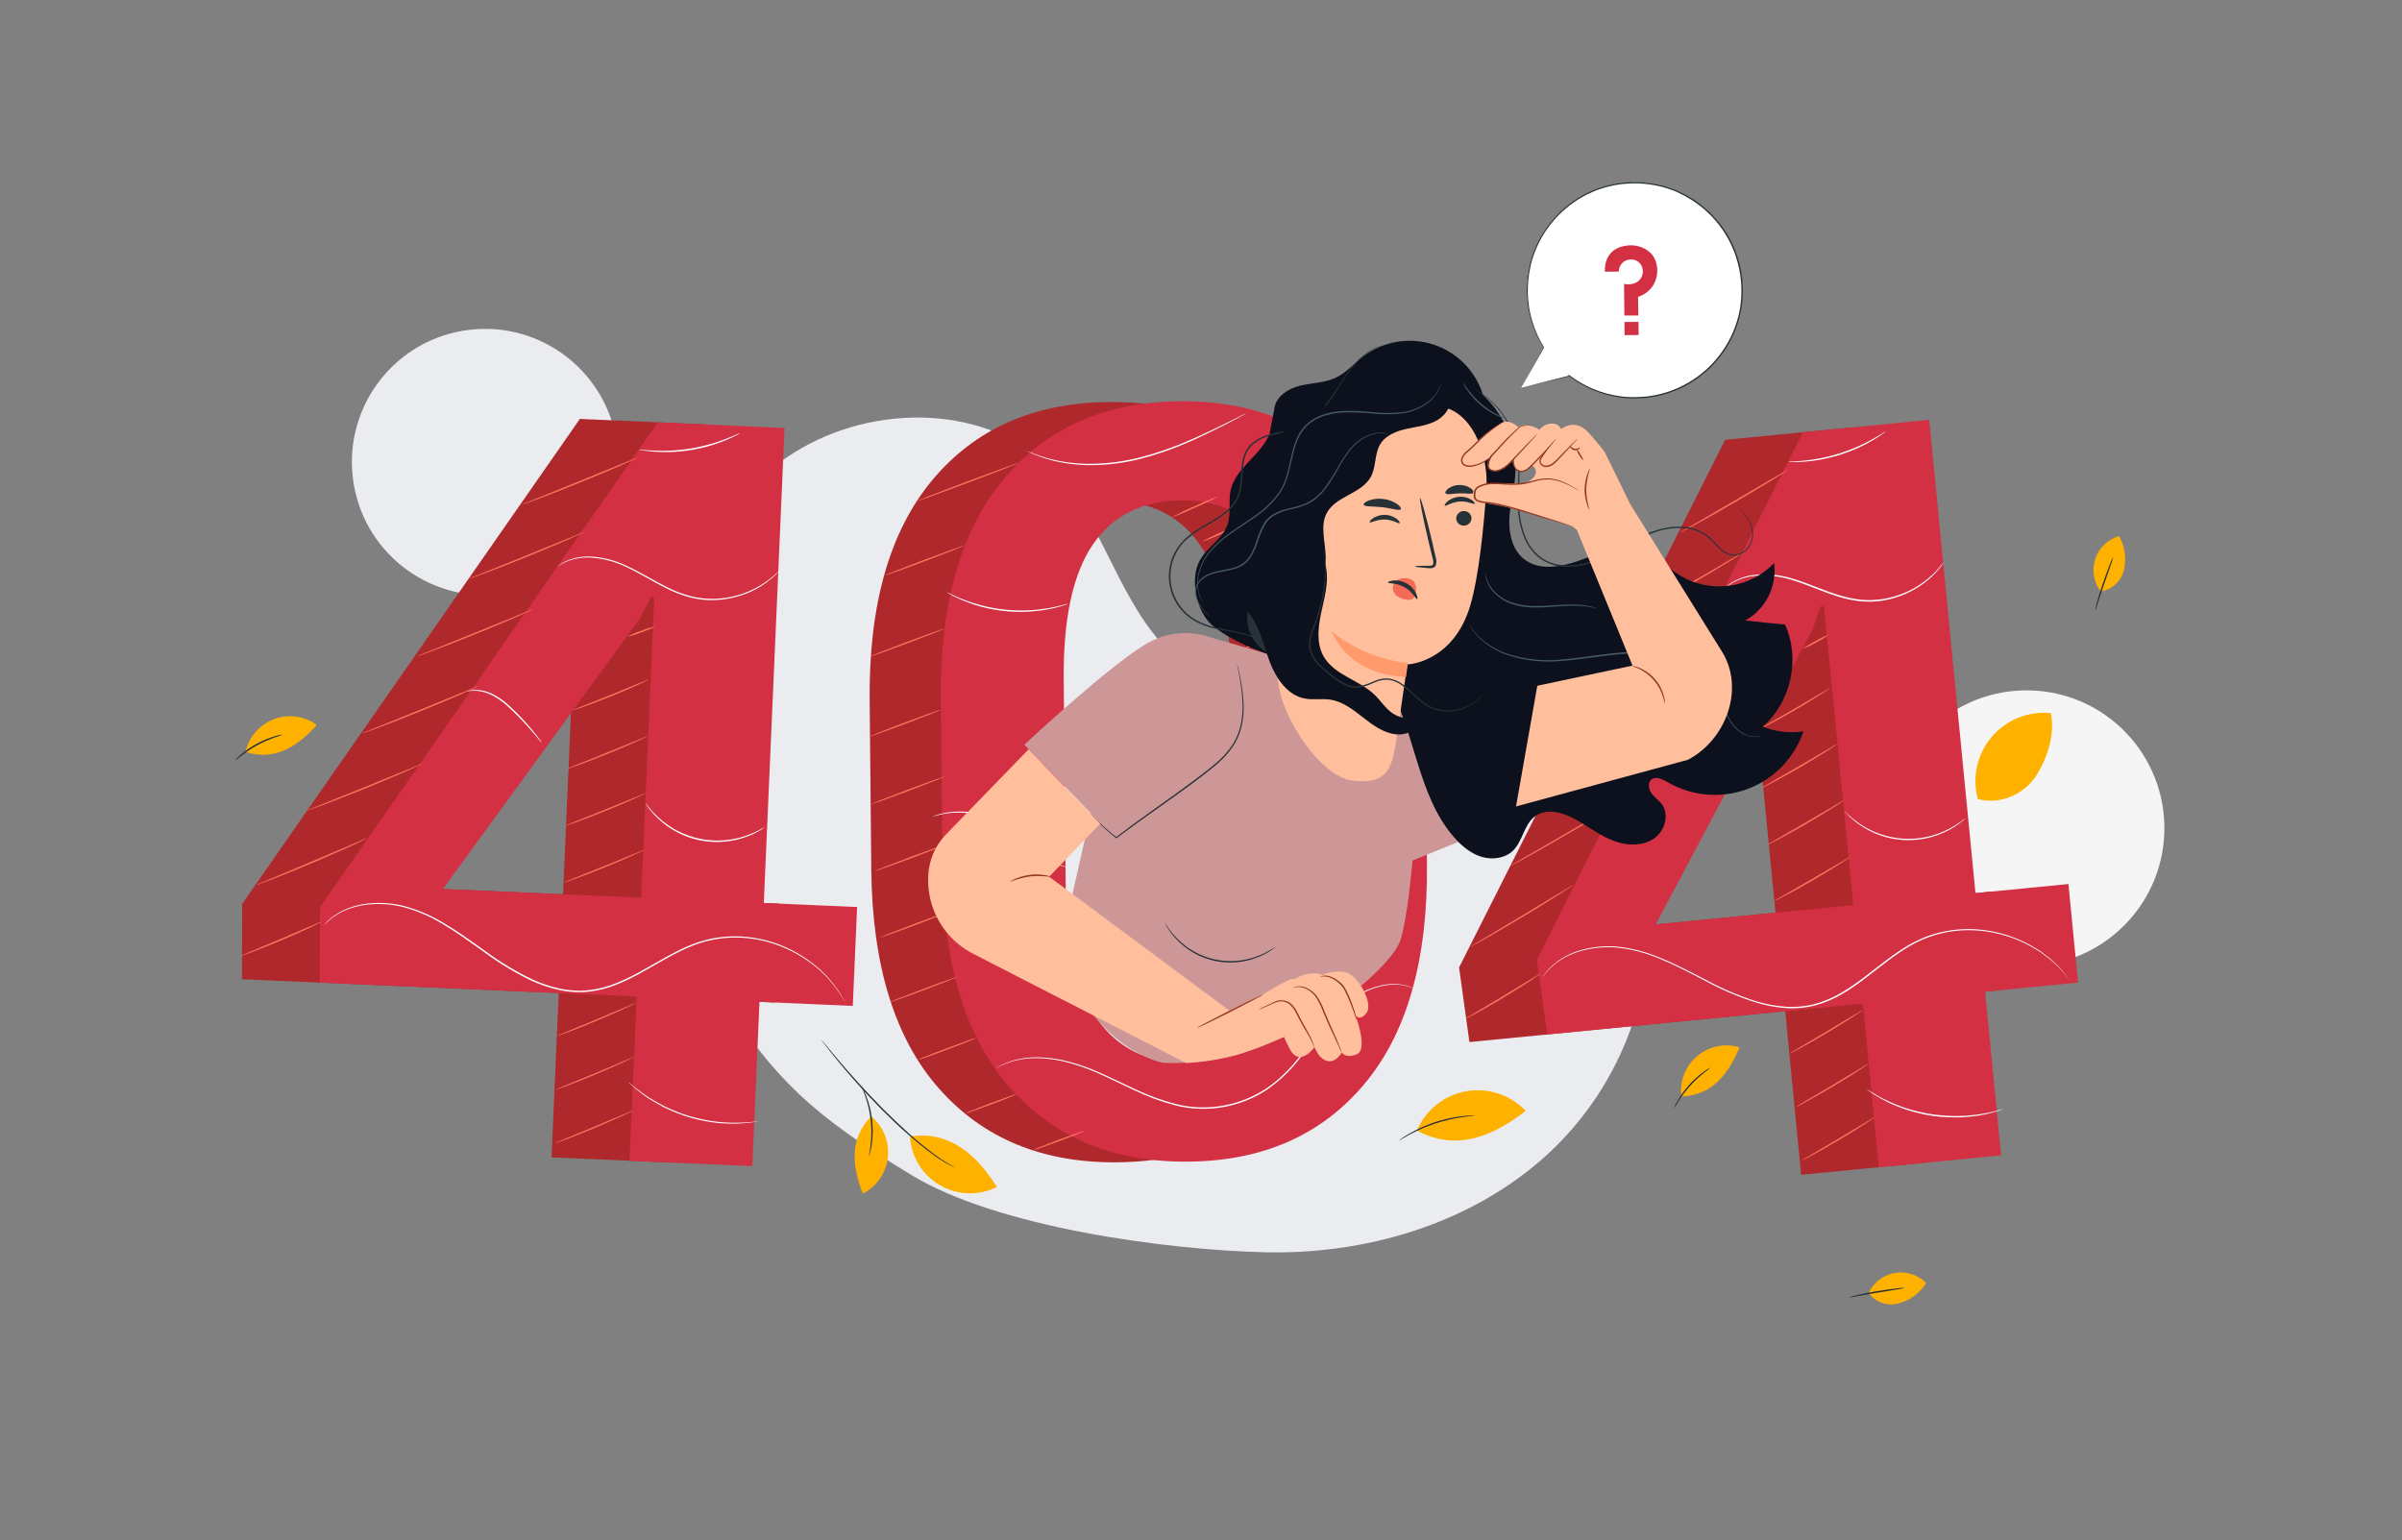 <svg width="343" height="220" viewBox="0 0 343 220" fill="none" xmlns="http://www.w3.org/2000/svg">
<rect x="0" y="0" width="343" height="220" fill="#808080" stroke="none"/>
<g clip-path="url(#clip0_927_2615)">
<path d="M72.453 84.727C82.805 82.965 89.768 73.145 88.006 62.793C86.244 52.442 76.424 45.478 66.072 47.24C55.72 49.002 48.757 58.822 50.519 69.174C52.281 79.526 62.101 86.489 72.453 84.727Z" fill="#EAECF0"/>
<path d="M289.822 137.951C300.69 137.71 309.305 128.705 309.064 117.837C308.823 106.969 299.817 98.355 288.95 98.596C278.082 98.836 269.467 107.842 269.708 118.71C269.949 129.577 278.954 138.192 289.822 137.951Z" fill="#F5F5F5"/>
<path d="M234.69 127.195C232.175 113.147 220.112 100.893 205.889 99.721C198.138 99.091 190.347 101.534 182.628 100.602C176.086 99.785 170.065 96.611 165.695 91.675C159.319 84.422 157.163 74.105 150.412 67.202C141.111 57.682 124.879 57.534 113.561 64.536C102.244 71.538 95.401 84.175 92.269 97.107L92.145 101.04C91.464 114.454 94.995 130.064 102.778 142.019C110.664 154.134 115.849 159.155 130.219 167.847C142.422 175.243 166.317 178.495 180.583 178.838C194.85 179.181 209.504 174.933 220.236 165.52C230.968 156.107 237.208 141.242 234.69 127.195Z" fill="#EAECF0"/>
<path d="M193.619 123.469C193.749 137.194 190.758 147.688 184.644 154.952C178.531 162.215 170.162 165.895 159.538 165.991C148.858 166.094 140.368 162.577 134.069 155.438C127.77 148.299 124.553 137.869 124.417 124.147L124.186 100.013C124.053 86.341 127.045 75.847 133.16 68.53C139.276 61.213 147.673 57.51 158.351 57.419C168.978 57.316 177.443 60.859 183.748 68.048C190.052 75.237 193.268 85.666 193.396 99.335L193.619 123.469ZM175.754 96.801C175.666 88.158 174.161 81.777 171.238 77.656C168.316 73.535 164.065 71.5 158.486 71.551C152.925 71.604 148.729 73.72 145.897 77.899C143.065 82.078 141.682 88.488 141.748 97.127L142.027 126.454C142.11 135.142 143.633 141.559 146.598 145.706C149.563 149.854 153.823 151.901 159.379 151.847C164.934 151.794 169.117 149.678 171.928 145.499C174.739 141.32 176.103 134.863 176.021 126.127L175.754 96.801Z" fill="#AF282B"/>
<path d="M203.765 123.373C203.898 137.096 200.907 147.59 194.791 154.856C188.675 162.122 180.306 165.802 169.684 165.895C159.004 165.998 150.514 162.48 144.215 155.338C137.916 148.197 134.703 137.764 134.575 124.039L134.344 99.905C134.211 86.233 137.203 75.739 143.319 68.422C149.434 61.105 157.831 57.401 168.509 57.308C179.136 57.209 187.602 60.752 193.906 67.936C200.211 75.12 203.415 85.554 203.518 99.239L203.765 123.373ZM185.9 96.705C185.815 88.065 184.303 81.689 181.365 77.576C178.426 73.463 174.176 71.428 168.612 71.471C163.052 71.527 158.855 73.643 156.023 77.819C153.191 81.996 151.815 88.406 151.895 97.052L152.178 126.374C152.263 135.064 153.786 141.483 156.749 145.63C159.711 149.778 163.971 151.825 169.529 151.771C175.084 151.716 179.267 149.6 182.078 145.423C184.889 141.247 186.252 134.788 186.167 126.047L185.9 96.705Z" fill="#D33044"/>
<path d="M134.396 101.34C134.416 101.391 132.061 102.328 129.136 103.428C126.211 104.528 123.815 105.357 123.815 105.321C123.815 105.285 126.151 104.332 129.076 103.232C132.001 102.133 134.376 101.284 134.396 101.34Z" fill="#FF725E"/>
<path d="M134.974 110.876C134.993 110.928 132.638 111.864 129.709 112.964C126.78 114.064 124.397 114.909 124.377 114.857C124.357 114.805 126.712 113.869 129.637 112.769C132.563 111.669 134.974 110.82 134.974 110.876Z" fill="#FF725E"/>
<path d="M135.568 120.413C135.588 120.464 133.232 121.401 130.303 122.501C127.374 123.601 125.011 124.445 124.971 124.394C124.931 124.342 127.306 123.405 130.232 122.305C133.157 121.206 135.548 120.357 135.568 120.413Z" fill="#FF725E"/>
<path d="M136.169 129.949C136.189 130.001 133.834 130.937 130.905 132.037C127.976 133.137 125.589 133.982 125.569 133.93C125.549 133.878 127.908 132.942 130.833 131.842C133.758 130.742 136.134 129.893 136.169 129.949Z" fill="#FF725E"/>
<path d="M136.739 139.485C136.624 139.559 136.501 139.619 136.372 139.665C136.133 139.768 135.783 139.912 135.352 140.083C134.483 140.43 133.284 140.88 131.953 141.394C130.622 141.908 129.41 142.335 128.53 142.646C128.091 142.801 127.733 142.925 127.485 143.004C127.358 143.058 127.224 143.093 127.087 143.108C127.201 143.033 127.324 142.973 127.454 142.929C127.693 142.825 128.039 142.681 128.474 142.53C129.339 142.183 130.542 141.733 131.873 141.219C133.204 140.705 134.416 140.274 135.296 139.968C135.735 139.812 136.093 139.689 136.34 139.609C136.466 139.548 136.601 139.506 136.739 139.485Z" fill="#FF725E"/>
<path d="M139.461 148.209C139.077 148.416 138.677 148.593 138.266 148.739C137.509 149.042 136.46 149.448 135.301 149.887C134.141 150.325 133.081 150.708 132.316 150.975C131.907 151.141 131.486 151.274 131.057 151.373C131.44 151.165 131.84 150.988 132.252 150.843C133.005 150.536 134.053 150.13 135.217 149.695C136.381 149.261 137.433 148.875 138.202 148.607C138.61 148.439 139.031 148.306 139.461 148.209Z" fill="#FF725E"/>
<path d="M145.291 156.211C144.948 156.402 144.59 156.563 144.219 156.693C143.546 156.964 142.625 157.327 141.581 157.717C140.537 158.108 139.589 158.447 138.919 158.682C138.555 158.829 138.179 158.945 137.795 159.028C138.137 158.836 138.496 158.674 138.867 158.546C139.537 158.275 140.461 157.913 141.506 157.522C142.55 157.132 143.498 156.793 144.168 156.554C144.531 156.406 144.907 156.292 145.291 156.211Z" fill="#FF725E"/>
<path d="M154.979 161.459C154.635 161.648 154.277 161.808 153.907 161.938C153.233 162.213 152.313 162.575 151.269 162.962C150.225 163.348 149.276 163.691 148.607 163.93C148.243 164.078 147.867 164.192 147.483 164.273C147.826 164.082 148.185 163.921 148.555 163.791C149.228 163.52 150.149 163.157 151.193 162.767C152.237 162.376 153.186 162.037 153.855 161.802C154.218 161.652 154.594 161.538 154.979 161.459Z" fill="#FF725E"/>
<path d="M184.198 141.107C184.222 141.159 181.197 142.57 177.443 144.259C173.689 145.949 170.625 147.272 170.601 147.22C170.577 147.169 173.602 145.758 177.375 144.068C181.149 142.378 184.174 141.055 184.198 141.107Z" fill="#FF725E"/>
<path d="M186.183 132.938C186.207 132.99 183.708 134.161 180.603 135.556C177.499 136.951 174.965 138.043 174.941 137.991C174.917 137.939 177.411 136.764 180.52 135.369C183.628 133.974 186.159 132.886 186.183 132.938Z" fill="#FF725E"/>
<path d="M187.095 123.76C187.119 123.812 184.621 124.983 181.516 126.378C178.412 127.773 175.877 128.865 175.853 128.813C175.829 128.761 178.324 127.586 181.432 126.191C184.541 124.796 187.071 123.688 187.095 123.76Z" fill="#FF725E"/>
<path d="M188.008 114.578C188.032 114.63 185.537 115.806 182.429 117.2C179.32 118.595 176.79 119.683 176.766 119.631C176.742 119.58 179.241 118.408 182.345 117.013C185.449 115.618 187.976 114.522 188.008 114.578Z" fill="#FF725E"/>
<path d="M188.925 105.4C188.945 105.452 186.45 106.628 183.346 108.023C180.241 109.417 177.707 110.505 177.683 110.454C177.659 110.402 180.158 109.23 183.262 107.831C186.366 106.433 188.901 105.357 188.925 105.4Z" fill="#FF725E"/>
<path d="M187.095 97.227C187.119 97.279 184.621 98.454 181.516 99.849C178.412 101.244 175.877 102.332 175.853 102.28C175.829 102.228 178.324 101.053 181.432 99.658C184.541 98.263 187.071 97.175 187.095 97.227Z" fill="#FF725E"/>
<path d="M187.095 88.428C187.119 88.48 184.621 89.655 181.516 91.05C178.412 92.445 175.877 93.533 175.853 93.481C175.829 93.429 178.324 92.254 181.432 90.859C184.541 89.464 187.071 88.376 187.095 88.428Z" fill="#FF725E"/>
<path d="M186.183 80.143C186.207 80.195 183.708 81.366 180.603 82.761C177.499 84.156 174.965 85.248 174.941 85.196C174.917 85.144 177.411 83.968 180.52 82.574C183.628 81.179 186.159 80.091 186.183 80.143Z" fill="#FF725E"/>
<path d="M178.312 74.368C177.218 74.974 176.091 75.52 174.937 76.002C173.81 76.546 172.654 77.028 171.474 77.445C172.566 76.836 173.693 76.29 174.849 75.811C175.976 75.267 177.132 74.785 178.312 74.368Z" fill="#FF725E"/>
<path d="M174.104 70.833C173.009 71.436 171.882 71.98 170.729 72.463C169.602 73.007 168.446 73.489 167.266 73.906C168.36 73.302 169.487 72.76 170.641 72.28C171.768 71.734 172.924 71.251 174.104 70.833Z" fill="#FF725E"/>
<path d="M134.846 89.779C134.866 89.83 132.511 90.767 129.586 91.867C126.661 92.967 124.27 93.816 124.25 93.76C124.23 93.704 126.585 92.772 129.514 91.672C132.443 90.572 134.826 89.727 134.846 89.779Z" fill="#FF725E"/>
<path d="M137.763 77.887C137.787 77.939 135.229 78.947 132.06 80.142C128.892 81.338 126.298 82.255 126.278 82.203C126.258 82.151 128.813 81.139 131.985 79.947C135.157 78.756 137.763 77.831 137.763 77.887Z" fill="#FF725E"/>
<path d="M145.443 66.115C145.463 66.171 142.223 67.434 138.206 68.944C134.189 70.455 130.917 71.634 130.897 71.582C130.877 71.531 134.117 70.26 138.134 68.749C142.151 67.239 145.423 66.063 145.443 66.115Z" fill="#FF725E"/>
<path d="M202.048 141.223L201.88 141.167L201.402 140.98C201.191 140.904 200.916 140.844 200.605 140.757C200.233 140.684 199.856 140.638 199.477 140.617C197.775 140.51 195.225 141.127 192.758 142.976C191.423 143.988 190.226 145.171 189.199 146.495C188.056 147.894 186.936 149.476 185.665 151.07C184.371 152.78 182.823 154.281 181.074 155.522C179.159 156.813 176.995 157.69 174.721 158.096C172.448 158.505 170.113 158.428 167.871 157.869C165.802 157.326 163.791 156.58 161.869 155.641C160.016 154.784 158.283 153.912 156.633 153.19C155.098 152.513 153.506 151.975 151.875 151.584C150.53 151.266 149.152 151.109 147.77 151.114C146.727 151.122 145.689 151.263 144.681 151.532C144.048 151.718 143.432 151.96 142.84 152.254L142.386 152.493C142.336 152.524 142.282 152.549 142.227 152.569L142.374 152.477L142.82 152.218C143.406 151.905 144.022 151.65 144.657 151.457C145.67 151.171 146.714 151.017 147.766 150.998C149.159 150.98 150.549 151.129 151.906 151.441C153.545 151.827 155.146 152.36 156.689 153.035C158.354 153.752 160.088 154.629 161.937 155.474C163.852 156.403 165.854 157.14 167.915 157.674C170.132 158.227 172.441 158.303 174.69 157.897C176.935 157.495 179.073 156.63 180.966 155.358C182.702 154.132 184.24 152.647 185.525 150.955C186.796 149.361 187.916 147.79 189.076 146.388C190.112 145.06 191.318 143.874 192.663 142.861C195.165 141.012 197.752 140.406 199.473 140.541C199.856 140.567 200.237 140.618 200.613 140.697C200.932 140.796 201.207 140.86 201.41 140.944L201.884 141.151L202.048 141.223Z" fill="white"/>
<path d="M204.562 114.642C204.562 114.662 204.279 114.698 203.785 114.861C203.098 115.113 202.45 115.46 201.86 115.893C201.103 116.423 200.266 117.165 199.306 117.93C198.246 118.757 197.098 119.464 195.883 120.038C193.677 121.095 191.287 121.712 188.845 121.855C188.379 121.895 187.952 121.883 187.582 121.891C187.211 121.899 186.892 121.867 186.633 121.847L186.031 121.787C185.962 121.786 185.894 121.774 185.828 121.752C185.897 121.742 185.967 121.742 186.035 121.752L186.637 121.771H187.582C187.952 121.751 188.379 121.771 188.833 121.708C191.248 121.521 193.609 120.89 195.795 119.847C196.996 119.276 198.134 118.581 199.19 117.774C200.159 117.025 201 116.288 201.781 115.782C202.389 115.351 203.062 115.017 203.773 114.793C203.967 114.738 204.164 114.696 204.363 114.666C204.428 114.648 204.495 114.64 204.562 114.642Z" fill="white"/>
<path d="M152.508 123.876C152.436 123.872 152.363 123.862 152.293 123.844C152.15 123.812 151.938 123.78 151.671 123.704C150.923 123.483 150.205 123.168 149.535 122.768C148.553 122.165 147.62 121.484 146.746 120.731C145.745 119.902 144.677 118.958 143.454 118.113C142.312 117.306 141.029 116.718 139.672 116.38C137.807 115.921 135.858 115.929 133.997 116.404C133.467 116.539 133.18 116.643 133.176 116.623C133.238 116.582 133.305 116.552 133.376 116.531C133.511 116.479 133.71 116.4 133.977 116.324C134.724 116.105 135.492 115.972 136.269 115.925C137.426 115.84 138.589 115.935 139.716 116.208C141.099 116.544 142.406 117.137 143.57 117.958C144.809 118.815 145.877 119.767 146.869 120.6C147.73 121.354 148.647 122.043 149.611 122.66C150.267 123.065 150.966 123.395 151.695 123.645C151.97 123.707 152.241 123.784 152.508 123.876Z" fill="white"/>
<path d="M152.576 86.204C152.362 86.304 152.139 86.385 151.911 86.447C151.649 86.539 151.383 86.618 151.114 86.682C150.799 86.762 150.444 86.87 150.042 86.941C149.639 87.013 149.205 87.113 148.727 87.172C148.248 87.232 147.742 87.288 147.204 87.336C146.036 87.41 144.864 87.395 143.697 87.292C142.532 87.175 141.377 86.972 140.242 86.682C139.724 86.535 139.226 86.399 138.776 86.236C138.325 86.073 137.903 85.921 137.528 85.766C137.154 85.61 136.819 85.447 136.524 85.311C136.229 85.176 135.986 85.044 135.787 84.933C135.576 84.828 135.374 84.706 135.181 84.57C135.402 84.651 135.616 84.749 135.823 84.861C136.026 84.961 136.277 85.084 136.572 85.208C136.867 85.331 137.202 85.491 137.584 85.626C137.967 85.762 138.381 85.933 138.832 86.073C139.282 86.212 139.772 86.355 140.29 86.495C142.544 87.063 144.872 87.282 147.192 87.144C147.726 87.101 148.232 87.073 148.707 87.001C149.181 86.929 149.615 86.87 150.014 86.798C150.412 86.726 150.767 86.638 151.082 86.571C151.397 86.503 151.668 86.431 151.879 86.371C152.107 86.299 152.34 86.243 152.576 86.204Z" fill="white"/>
<path d="M202.299 86.105C202.24 86.083 202.184 86.055 202.131 86.021L201.669 85.754C201.429 85.608 201.182 85.475 200.928 85.355C200.6 85.18 200.264 85.021 199.919 84.881L199.322 84.63C199.11 84.546 198.887 84.483 198.656 84.403C198.202 84.235 197.696 84.12 197.166 83.98C194.849 83.453 192.445 83.433 190.12 83.921C189.614 84.028 189.114 84.161 188.622 84.319C188.39 84.395 188.163 84.455 187.952 84.534L187.35 84.773C187.004 84.909 186.665 85.062 186.334 85.232C186.077 85.348 185.828 85.482 185.589 85.63L185.119 85.889C185.011 85.945 184.951 85.973 184.947 85.965C184.993 85.921 185.044 85.884 185.099 85.853L185.545 85.558C185.781 85.401 186.027 85.26 186.282 85.136C186.609 84.952 186.948 84.789 187.295 84.646L187.896 84.391C188.107 84.307 188.339 84.243 188.57 84.164C189.065 83.997 189.569 83.857 190.08 83.745C192.431 83.23 194.868 83.251 197.21 83.809C197.744 83.953 198.254 84.076 198.712 84.251C198.943 84.335 199.17 84.403 199.377 84.495L199.979 84.757C200.322 84.909 200.657 85.078 200.983 85.264C201.235 85.394 201.477 85.54 201.709 85.702L202.155 86.005C202.255 86.057 202.322 86.097 202.299 86.105Z" fill="white"/>
<path d="M177.934 59.033C177.844 59.101 177.748 59.16 177.647 59.209L176.818 59.667C176.081 60.065 175.013 60.619 173.674 61.289C171.004 62.608 167.254 64.413 162.814 65.537C160.727 66.062 158.589 66.358 156.438 66.422C154.682 66.473 152.927 66.322 151.205 65.971C150.045 65.738 148.911 65.393 147.818 64.939C147.42 64.788 147.145 64.628 146.945 64.541C146.842 64.496 146.742 64.444 146.646 64.385C146.755 64.413 146.861 64.454 146.961 64.505C147.169 64.581 147.455 64.728 147.85 64.867C148.947 65.29 150.079 65.613 151.233 65.832C152.947 66.159 154.691 66.293 156.434 66.23C158.568 66.156 160.688 65.856 162.758 65.334C167.17 64.218 170.924 62.444 173.606 61.157L176.794 59.591L177.615 59.169C177.718 59.117 177.825 59.071 177.934 59.033Z" fill="white"/>
<path d="M97.936 128.471L111.258 129.052L110.641 143.172L97.318 142.59L96.294 166.05L78.76 165.285L79.784 141.825L34.548 139.848L34.584 129.088L82.804 59.826L100.905 60.623L97.936 128.471ZM52.107 126.478L80.401 127.713L82.266 84.921L81.84 84.757L80.246 87.806L52.107 126.478Z" fill="#AF282B"/>
<path d="M109.07 128.957L122.393 129.538L121.775 143.658L108.453 143.076L107.428 166.536L89.894 165.771L90.918 142.311L45.663 140.318L45.699 129.558L93.927 60.325L112.031 61.121L109.07 128.957ZM63.241 126.964L91.555 128.199L93.421 85.407L92.994 85.244L91.4 88.292L63.241 126.964Z" fill="#D33044"/>
<path d="M45.942 131.627C45.808 131.724 45.663 131.805 45.511 131.87C45.228 132.013 44.814 132.213 44.316 132.452C43.291 132.934 41.861 133.575 40.263 134.253C38.665 134.93 37.21 135.504 36.15 135.907C35.62 136.106 35.186 136.261 34.887 136.365C34.734 136.428 34.575 136.476 34.413 136.509C34.552 136.418 34.702 136.345 34.859 136.289L36.094 135.767L40.167 134.05L44.24 132.308L45.479 131.782C45.628 131.715 45.783 131.663 45.942 131.627Z" fill="#FF725E"/>
<path d="M52.429 119.703C52.236 119.822 52.035 119.927 51.828 120.018C51.429 120.209 50.863 120.48 50.154 120.815C48.731 121.461 46.759 122.325 44.575 123.254C42.391 124.182 40.37 124.975 38.932 125.541C38.206 125.828 37.617 126.051 37.202 126.199C36.994 126.288 36.778 126.357 36.557 126.406C36.756 126.298 36.962 126.203 37.174 126.123L38.876 125.406L44.499 123.043L50.11 120.652L51.812 119.93C52.01 119.835 52.217 119.759 52.429 119.703Z" fill="#FF725E"/>
<path d="M60.348 109.051C60.147 109.175 59.937 109.281 59.718 109.37C59.32 109.561 58.71 109.832 57.969 110.167C56.482 110.816 54.422 111.681 52.134 112.61C49.847 113.538 47.751 114.347 46.24 114.917C45.483 115.2 44.865 115.423 44.439 115.57C44.221 115.66 43.996 115.729 43.766 115.778C43.974 115.669 44.19 115.575 44.411 115.495L46.189 114.777L52.055 112.414L57.909 110.023L59.686 109.302C59.9 109.201 60.121 109.117 60.348 109.051Z" fill="#FF725E"/>
<path d="M92.066 121.341C91.93 121.435 91.784 121.514 91.632 121.576C91.349 121.716 90.934 121.907 90.416 122.138C89.388 122.604 87.953 123.222 86.355 123.872C84.757 124.521 83.295 125.067 82.235 125.466C81.701 125.657 81.27 125.808 80.971 125.908C80.818 125.967 80.659 126.011 80.497 126.04C80.636 125.953 80.784 125.884 80.939 125.832L82.183 125.33L86.279 123.688L90.36 122.015L91.6 121.508C91.749 121.436 91.905 121.38 92.066 121.341Z" fill="#FF725E"/>
<path d="M90.775 143.235C90.644 143.329 90.504 143.408 90.356 143.47C90.081 143.606 89.679 143.801 89.18 144.032C88.184 144.499 86.789 145.116 85.247 145.762C83.705 146.408 82.278 146.957 81.262 147.356C80.744 147.547 80.326 147.699 80.034 147.794C79.886 147.856 79.731 147.902 79.572 147.93C79.707 147.843 79.852 147.773 80.003 147.719L81.198 147.217L85.183 145.579L89.137 143.905L90.332 143.403C90.473 143.332 90.622 143.276 90.775 143.235Z" fill="#FF725E"/>
<path d="M90.591 150.911C90.468 151.002 90.334 151.08 90.193 151.142C89.918 151.281 89.515 151.473 88.997 151.708C88.001 152.17 86.606 152.788 85.06 153.437C83.514 154.087 82.095 154.633 81.075 155.031C80.561 155.223 80.142 155.374 79.847 155.474C79.701 155.537 79.547 155.582 79.389 155.605C79.525 155.522 79.67 155.453 79.82 155.398L81.015 154.896L85 153.258L88.957 151.584L90.153 151.082C90.291 151.007 90.439 150.949 90.591 150.911Z" fill="#FF725E"/>
<path d="M90.408 158.582C90.283 158.674 90.15 158.752 90.009 158.817C89.734 158.957 89.332 159.148 88.814 159.379C87.814 159.846 86.423 160.463 84.876 161.109C83.33 161.754 81.912 162.304 80.891 162.703C80.377 162.894 79.955 163.046 79.664 163.141C79.516 163.202 79.363 163.248 79.206 163.277C79.341 163.19 79.485 163.119 79.636 163.066L80.832 162.567L84.817 160.926L88.774 159.252L89.969 158.75C90.109 158.678 90.256 158.622 90.408 158.582Z" fill="#FF725E"/>
<path d="M92.273 113.235C92.136 113.327 91.991 113.406 91.839 113.47C91.556 113.61 91.141 113.801 90.643 114.032C89.615 114.499 88.18 115.116 86.582 115.766C84.984 116.415 83.522 116.961 82.462 117.36C81.928 117.551 81.497 117.703 81.198 117.798C81.045 117.859 80.886 117.905 80.724 117.934C80.862 117.845 81.011 117.774 81.166 117.723L82.41 117.22L86.507 115.583L90.587 113.909L91.827 113.407C91.969 113.334 92.119 113.276 92.273 113.235Z" fill="#FF725E"/>
<path d="M92.481 105.129C92.344 105.221 92.198 105.3 92.046 105.365C91.763 105.5 91.349 105.695 90.831 105.926C89.802 106.393 88.368 107.01 86.77 107.656C85.172 108.302 83.713 108.852 82.649 109.25C82.115 109.441 81.685 109.589 81.386 109.688C81.233 109.749 81.074 109.795 80.912 109.824C81.051 109.735 81.201 109.664 81.358 109.613L82.597 109.111L86.694 107.473L90.775 105.799L92.014 105.297C92.163 105.224 92.319 105.168 92.481 105.129Z" fill="#FF725E"/>
<path d="M92.688 97.024C92.562 97.111 92.429 97.186 92.289 97.247C92.022 97.378 91.627 97.562 91.137 97.785C90.153 98.231 88.79 98.825 87.268 99.439C85.745 100.052 84.351 100.582 83.338 100.945C82.832 101.124 82.422 101.268 82.143 101.344C81.997 101.403 81.844 101.446 81.689 101.471C81.822 101.387 81.965 101.319 82.115 101.268L83.31 100.79L87.212 99.231L91.101 97.637L92.297 97.159C92.422 97.1 92.553 97.054 92.688 97.024Z" fill="#FF725E"/>
<path d="M93.604 89.448C92.968 89.792 92.3 90.077 91.611 90.297C90.944 90.581 90.252 90.801 89.543 90.954C90.179 90.609 90.846 90.323 91.535 90.102C92.202 89.818 92.895 89.599 93.604 89.448Z" fill="#FF725E"/>
<path d="M68.251 98.02C68.05 98.141 67.841 98.247 67.625 98.339C67.226 98.53 66.617 98.797 65.871 99.136C64.389 99.785 62.329 100.65 60.037 101.579C57.746 102.507 55.654 103.32 54.147 103.886C53.39 104.169 52.772 104.392 52.346 104.54C52.126 104.625 51.901 104.696 51.672 104.751C51.879 104.637 52.095 104.541 52.318 104.464L54.095 103.751L59.962 101.372L65.816 98.98L67.589 98.259C67.804 98.165 68.025 98.085 68.251 98.02Z" fill="#FF725E"/>
<path d="M76.157 86.985C75.956 87.109 75.746 87.216 75.527 87.304C75.129 87.495 74.519 87.766 73.778 88.101C72.295 88.746 70.231 89.615 67.943 90.54C65.656 91.464 63.56 92.281 62.053 92.847C61.292 93.134 60.678 93.357 60.248 93.505C60.031 93.593 59.807 93.662 59.579 93.712C59.785 93.602 60 93.508 60.22 93.429L61.998 92.712L67.864 90.349L73.722 87.957L75.495 87.232C75.709 87.134 75.93 87.051 76.157 86.985Z" fill="#FF725E"/>
<path d="M83.462 75.954C83.26 76.075 83.049 76.182 82.832 76.273C82.434 76.464 81.824 76.731 81.083 77.07C79.6 77.72 77.536 78.585 75.249 79.513C72.961 80.442 70.865 81.255 69.359 81.82C68.601 82.103 67.984 82.327 67.557 82.474C67.338 82.56 67.113 82.63 66.884 82.685C67.09 82.571 67.306 82.475 67.529 82.398L69.307 81.685L75.173 79.322L81.027 76.931L82.8 76.209C83.013 76.105 83.234 76.02 83.462 75.954Z" fill="#FF725E"/>
<path d="M91.066 65.346C90.863 65.466 90.653 65.572 90.436 65.665C90.037 65.856 89.428 66.123 88.686 66.462C87.2 67.111 85.14 67.976 82.852 68.904C80.565 69.833 78.469 70.646 76.958 71.212C76.201 71.495 75.587 71.718 75.157 71.865C74.938 71.952 74.713 72.023 74.483 72.077C74.691 71.964 74.906 71.868 75.129 71.79L76.906 71.076L82.769 68.693L88.623 66.302L90.4 65.581C90.616 65.486 90.838 65.408 91.066 65.346Z" fill="#FF725E"/>
<path d="M111.238 81.553C111.172 81.65 111.094 81.738 111.007 81.816C110.782 82.064 110.541 82.297 110.286 82.514C109.356 83.325 108.313 83.997 107.19 84.506C105.513 85.26 103.703 85.666 101.865 85.702C100.78 85.722 99.696 85.6 98.641 85.339C97.516 85.051 96.424 84.644 95.385 84.124C93.242 83.08 91.337 81.848 89.476 80.992C87.844 80.192 86.069 79.728 84.255 79.629C83.033 79.566 81.813 79.794 80.696 80.294C80.395 80.435 80.106 80.6 79.832 80.788C79.738 80.858 79.639 80.92 79.537 80.975C79.622 80.896 79.712 80.823 79.808 80.756C80.075 80.553 80.361 80.374 80.66 80.222C81.778 79.688 83.009 79.434 84.247 79.481C86.087 79.568 87.889 80.031 89.543 80.84C91.424 81.697 93.337 82.924 95.461 83.96C96.49 84.47 97.569 84.87 98.681 85.156C99.717 85.414 100.782 85.537 101.849 85.523C104.909 85.481 107.862 84.394 110.218 82.442C110.557 82.171 110.796 81.932 110.963 81.776C111.049 81.695 111.141 81.62 111.238 81.553Z" fill="white"/>
<path d="M105.691 61.851C105.53 61.962 105.361 62.061 105.185 62.146C104.854 62.325 104.36 62.544 103.738 62.823C103.01 63.13 102.265 63.396 101.507 63.62C99.65 64.175 97.729 64.488 95.792 64.553C94.995 64.582 94.196 64.566 93.401 64.505C92.727 64.453 92.205 64.389 91.807 64.322C91.612 64.3 91.421 64.261 91.233 64.206C91.429 64.199 91.625 64.211 91.819 64.242C92.189 64.286 92.731 64.326 93.413 64.358C94.094 64.389 94.883 64.397 95.768 64.358C96.726 64.31 97.681 64.212 98.629 64.063C99.57 63.901 100.501 63.691 101.419 63.433C102.268 63.186 103.013 62.931 103.647 62.684C104.28 62.437 104.77 62.225 105.113 62.07C105.298 61.979 105.492 61.905 105.691 61.851Z" fill="white"/>
<path d="M77.396 106.11C77.265 105.988 77.145 105.855 77.038 105.711L76.097 104.587C75.047 103.366 73.933 102.202 72.758 101.1C72.12 100.495 71.418 99.961 70.665 99.506C70.05 99.138 69.376 98.876 68.673 98.733C68.02 98.617 67.353 98.617 66.7 98.733C66.7 98.733 66.744 98.709 66.832 98.681C66.961 98.638 67.095 98.608 67.23 98.59C67.72 98.507 68.219 98.507 68.709 98.59C69.435 98.716 70.133 98.971 70.769 99.343C71.543 99.799 72.261 100.343 72.909 100.965C74.093 102.069 75.198 103.254 76.217 104.512C76.615 104.994 76.91 105.396 77.109 105.675C77.22 105.809 77.316 105.955 77.396 106.11Z" fill="white"/>
<path d="M109.186 118.149C109.186 118.149 109.134 118.197 109.03 118.269C108.927 118.34 108.771 118.456 108.556 118.575C107.958 118.926 107.33 119.224 106.679 119.464C104.524 120.278 102.182 120.465 99.925 120.003C97.668 119.541 95.589 118.449 93.927 116.854C93.423 116.381 92.964 115.862 92.556 115.304C92.408 115.108 92.313 114.945 92.241 114.837C92.169 114.73 92.137 114.67 92.145 114.666C92.314 114.854 92.472 115.051 92.62 115.256C93.05 115.787 93.52 116.286 94.026 116.746C95.69 118.284 97.742 119.337 99.961 119.791C102.18 120.246 104.481 120.084 106.615 119.325C107.262 119.101 107.889 118.826 108.492 118.504C108.717 118.373 108.948 118.255 109.186 118.149Z" fill="white"/>
<path d="M120.795 143.383C120.795 143.383 120.755 143.323 120.683 143.196C120.611 143.068 120.5 142.885 120.364 142.646C119.965 141.937 119.509 141.261 119.001 140.625L118.46 139.988L118.169 139.641L117.83 139.31L117.113 138.601L116.276 137.907C114.939 136.845 113.464 135.97 111.892 135.305C109.994 134.502 107.972 134.032 105.914 133.914C103.546 133.787 101.178 134.168 98.968 135.03C96.637 135.947 94.385 137.33 92.002 138.669C90.795 139.366 89.545 139.986 88.26 140.526C86.928 141.086 85.523 141.455 84.088 141.622C82.651 141.766 81.201 141.679 79.792 141.362C78.428 141.063 77.101 140.615 75.834 140.027C73.462 138.879 71.204 137.508 69.092 135.931C67.047 134.476 65.106 133.069 63.19 131.946C61.427 130.866 59.517 130.05 57.519 129.523C55.863 129.115 54.148 129.002 52.454 129.188C51.174 129.321 49.928 129.681 48.775 130.252C48.054 130.621 47.384 131.084 46.783 131.627L46.321 132.057C46.221 132.157 46.165 132.205 46.165 132.205C46.165 132.205 46.209 132.149 46.309 132.041L46.743 131.575C47.341 131.016 48.011 130.54 48.736 130.16C49.894 129.571 51.15 129.195 52.442 129.052C54.151 128.852 55.882 128.956 57.555 129.359C59.569 129.884 61.496 130.697 63.277 131.774C65.218 132.898 67.155 134.301 69.203 135.759C71.308 137.324 73.556 138.685 75.918 139.824C77.17 140.411 78.482 140.859 79.832 141.159C81.221 141.47 82.651 141.556 84.068 141.414C85.481 141.25 86.864 140.888 88.176 140.338C89.454 139.801 90.697 139.186 91.898 138.497C94.29 137.162 96.537 135.775 98.888 134.855C99.469 134.627 100.062 134.435 100.666 134.281C100.965 134.205 101.26 134.114 101.555 134.054L102.447 133.906C103.594 133.735 104.756 133.682 105.914 133.747C107.997 133.871 110.042 134.354 111.96 135.174C113.533 135.855 115.008 136.745 116.343 137.82C116.63 138.063 116.909 138.302 117.18 138.525L117.894 139.246L118.228 139.581C118.328 139.701 118.428 139.816 118.519 139.932C118.711 140.159 118.89 140.374 119.057 140.581C119.561 141.224 120.007 141.91 120.392 142.63C120.523 142.874 120.622 143.061 120.691 143.192C120.767 143.315 120.795 143.383 120.795 143.383Z" fill="white"/>
<path d="M108.751 160.029C108.686 160.055 108.618 160.072 108.548 160.081L107.958 160.192C107.649 160.255 107.336 160.301 107.022 160.332C106.655 160.368 106.225 160.427 105.771 160.439L105.037 160.471C104.786 160.471 104.519 160.471 104.24 160.471C103.694 160.471 103.108 160.419 102.495 160.372C101.165 160.226 99.849 159.97 98.561 159.606C97.28 159.221 96.032 158.73 94.831 158.14C94.289 157.849 93.767 157.582 93.305 157.283C93.074 157.14 92.843 157.008 92.632 156.885L92.034 156.466C91.635 156.207 91.328 155.932 91.037 155.701C90.786 155.508 90.545 155.302 90.316 155.083C90.145 154.916 89.997 154.78 89.882 154.685C89.828 154.639 89.779 154.587 89.738 154.529C89.8 154.564 89.858 154.605 89.91 154.653L90.372 155.051C90.567 155.219 90.81 155.422 91.109 155.637C91.408 155.852 91.727 156.123 92.117 156.374L92.719 156.773C92.93 156.912 93.162 157.04 93.393 157.171C93.855 157.462 94.377 157.721 94.919 158.004C97.302 159.179 99.873 159.928 102.515 160.216C103.124 160.268 103.71 160.332 104.248 160.336C104.519 160.336 104.782 160.36 105.045 160.336H105.771C106.233 160.336 106.651 160.284 107.018 160.26C107.384 160.236 107.699 160.196 107.954 160.156L108.548 160.085C108.613 160.056 108.681 160.037 108.751 160.029Z" fill="white"/>
<path d="M270.995 128.634L284.265 127.339L285.64 141.402L272.369 142.701L274.653 166.07L257.198 167.78L254.926 144.411L209.831 148.819L208.352 138.166L246.35 62.811L264.383 61.046L270.995 128.634ZM225.333 133.101L253.536 130.344L249.367 87.703L248.921 87.603L247.781 90.847L225.333 133.101Z" fill="#AF282B"/>
<path d="M282.093 127.55L295.364 126.251L296.743 140.318L283.468 141.621L285.756 164.994L268.297 166.7L266.013 143.331L220.93 147.731L219.459 137.082L257.457 61.727L275.49 59.962L282.093 127.55ZM236.436 132.013L264.639 129.268L260.47 86.626L260.02 86.523L258.884 89.767L236.436 132.013Z" fill="#D33044"/>
<path d="M219.961 139.075C219.839 139.188 219.705 139.288 219.562 139.374C219.303 139.557 218.921 139.812 218.446 140.123C217.494 140.745 216.171 141.582 214.684 142.474C213.198 143.367 211.839 144.144 210.843 144.69C210.348 144.961 209.942 145.18 209.647 145.324C209.504 145.408 209.354 145.477 209.197 145.531C209.318 145.422 209.452 145.329 209.595 145.252L210.747 144.563L214.557 142.295L218.343 140L219.494 139.306C219.64 139.211 219.797 139.134 219.961 139.075Z" fill="#FF725E"/>
<path d="M224.703 126.346C224.531 126.493 224.347 126.627 224.154 126.745C223.795 126.988 223.265 127.335 222.607 127.757C221.292 128.598 219.459 129.75 217.427 130.945C215.394 132.141 213.521 133.261 212.162 134.026C211.485 134.424 210.931 134.715 210.544 134.918C210.348 135.033 210.145 135.132 209.935 135.217C210.114 135.079 210.305 134.955 210.504 134.847L212.099 133.898L217.331 130.77L222.548 127.618L224.142 126.665C224.321 126.545 224.508 126.438 224.703 126.346Z" fill="#FF725E"/>
<path d="M231.047 114.698C230.865 114.845 230.672 114.979 230.47 115.096C230.071 115.343 229.537 115.694 228.848 116.12C227.469 116.969 225.548 118.113 223.412 119.356C221.276 120.6 219.327 121.696 217.904 122.493C217.195 122.891 216.617 123.19 216.215 123.397C216.01 123.513 215.797 123.613 215.577 123.696C215.767 123.558 215.967 123.434 216.175 123.326L217.833 122.365L223.308 119.201L228.772 116.013L230.426 115.048C230.624 114.916 230.832 114.799 231.047 114.698Z" fill="#FF725E"/>
<path d="M264.18 122.405C264.058 122.516 263.925 122.614 263.782 122.696C263.523 122.875 263.136 123.122 262.662 123.425C261.705 124.031 260.374 124.844 258.884 125.713C257.393 126.581 256.023 127.331 255.022 127.857C254.524 128.124 254.118 128.331 253.827 128.47C253.684 128.553 253.533 128.62 253.376 128.67C253.499 128.565 253.633 128.475 253.775 128.399L254.935 127.729L258.756 125.529L262.562 123.302L263.722 122.628C263.866 122.537 264.019 122.462 264.18 122.405Z" fill="#FF725E"/>
<path d="M265.982 144.26C265.861 144.372 265.727 144.47 265.583 144.55C265.332 144.726 264.961 144.973 264.499 145.276C263.578 145.874 262.291 146.682 260.849 147.543C259.406 148.404 258.079 149.137 257.111 149.671C256.628 149.934 256.234 150.142 255.959 150.281C255.821 150.364 255.674 150.429 255.521 150.476C255.644 150.374 255.777 150.284 255.919 150.209L257.039 149.544L260.741 147.364L264.423 145.148L265.543 144.483C265.68 144.391 265.827 144.316 265.982 144.26Z" fill="#FF725E"/>
<path d="M266.882 151.883C266.761 151.996 266.628 152.093 266.483 152.174C266.232 152.349 265.862 152.596 265.399 152.899C264.479 153.497 263.192 154.306 261.749 155.163C260.306 156.02 258.979 156.757 258.011 157.295C257.529 157.558 257.134 157.765 256.859 157.905C256.722 157.987 256.574 158.053 256.421 158.1C256.544 157.997 256.678 157.908 256.819 157.833L257.939 157.167L261.641 154.987L265.324 152.772L266.444 152.106C266.58 152.014 266.727 151.94 266.882 151.883Z" fill="#FF725E"/>
<path d="M267.774 159.507C267.654 159.62 267.52 159.717 267.376 159.798C267.125 159.973 266.754 160.22 266.292 160.519C265.371 161.121 264.084 161.93 262.642 162.787C261.199 163.643 259.872 164.381 258.904 164.919C258.421 165.182 258.027 165.389 257.752 165.528C257.613 165.609 257.466 165.674 257.313 165.724C257.437 165.621 257.57 165.531 257.712 165.457L258.832 164.791L262.534 162.611L266.216 160.396L267.336 159.73C267.473 159.638 267.62 159.563 267.774 159.507Z" fill="#FF725E"/>
<path d="M263.244 114.347C263.121 114.459 262.988 114.558 262.845 114.642C262.582 114.817 262.2 115.068 261.721 115.371C260.765 115.973 259.434 116.79 257.943 117.655C256.453 118.52 255.082 119.273 254.086 119.803C253.584 120.066 253.177 120.277 252.89 120.417C252.748 120.499 252.597 120.566 252.44 120.616C252.564 120.513 252.697 120.422 252.838 120.345L253.994 119.675L257.82 117.476L261.626 115.244L262.781 114.574C262.927 114.483 263.082 114.406 263.244 114.347Z" fill="#FF725E"/>
<path d="M262.307 106.293C262.186 106.406 262.052 106.505 261.909 106.588C261.646 106.763 261.263 107.011 260.785 107.313C259.832 107.919 258.501 108.736 257.007 109.601C255.512 110.466 254.15 111.219 253.149 111.749C252.651 112.012 252.245 112.223 251.954 112.363C251.812 112.446 251.661 112.512 251.503 112.558C251.626 112.454 251.76 112.365 251.902 112.291L253.058 111.617L256.883 109.422L260.689 107.19L261.845 106.516C261.991 106.426 262.146 106.352 262.307 106.293Z" fill="#FF725E"/>
<path d="M261.374 98.239C261.261 98.346 261.135 98.44 261 98.518C260.749 98.689 260.382 98.916 259.928 99.215C259.023 99.793 257.756 100.57 256.341 101.395C254.926 102.22 253.615 102.937 252.663 103.44L251.527 104.021C251.391 104.099 251.247 104.162 251.097 104.209C251.22 104.109 251.354 104.022 251.495 103.95L252.595 103.308L256.241 101.216L259.864 99.088L260.968 98.45C261.095 98.365 261.231 98.294 261.374 98.239Z" fill="#FF725E"/>
<path d="M261.215 90.612C260.634 91.045 260.012 91.421 259.358 91.735C258.736 92.109 258.081 92.425 257.401 92.68C257.983 92.246 258.605 91.87 259.258 91.556C259.88 91.182 260.535 90.866 261.215 90.612Z" fill="#FF725E"/>
<path d="M237.32 102.663C237.14 102.811 236.948 102.944 236.746 103.061C236.348 103.308 235.81 103.659 235.121 104.085C233.746 104.934 231.825 106.078 229.689 107.321C227.553 108.565 225.604 109.661 224.181 110.434C223.472 110.832 222.89 111.131 222.488 111.338C222.284 111.452 222.072 111.552 221.854 111.637C222.043 111.498 222.243 111.374 222.452 111.267L224.11 110.306L229.585 107.142L235.045 103.954L236.703 102.989C236.9 102.866 237.107 102.757 237.32 102.663Z" fill="#FF725E"/>
<path d="M243.597 90.612C243.415 90.759 243.222 90.892 243.019 91.01C242.62 91.257 242.086 91.608 241.397 92.034C240.018 92.883 238.097 94.027 235.965 95.27C233.833 96.514 231.876 97.609 230.454 98.383C229.744 98.781 229.167 99.08 228.764 99.287C228.559 99.403 228.346 99.503 228.126 99.586C228.316 99.448 228.516 99.324 228.724 99.216L230.382 98.255L235.858 95.091L241.321 91.903L242.979 90.938C243.176 90.814 243.383 90.704 243.597 90.612Z" fill="#FF725E"/>
<path d="M249.279 78.676C249.097 78.824 248.904 78.957 248.702 79.075C248.303 79.322 247.769 79.672 247.08 80.099C245.701 80.948 243.78 82.091 241.644 83.335C239.508 84.578 237.559 85.674 236.136 86.447C235.427 86.846 234.849 87.144 234.447 87.352C234.242 87.466 234.028 87.566 233.809 87.651C233.999 87.512 234.199 87.388 234.407 87.28L236.065 86.32L241.54 83.155L247.004 79.967L248.658 79.003C248.856 78.877 249.064 78.768 249.279 78.676Z" fill="#FF725E"/>
<path d="M255.325 67.099C255.143 67.247 254.95 67.38 254.747 67.498C254.368 67.745 253.814 68.095 253.125 68.522C251.746 69.371 249.825 70.514 247.689 71.762C245.553 73.009 243.605 74.097 242.182 74.874C241.472 75.273 240.895 75.568 240.492 75.775C240.287 75.891 240.074 75.993 239.854 76.078C240.042 75.935 240.242 75.81 240.452 75.703L242.11 74.747L247.586 71.558L253.049 68.37L254.703 67.406C254.903 67.288 255.11 67.186 255.325 67.099Z" fill="#FF725E"/>
<path d="M277.566 80.314C277.511 80.416 277.447 80.514 277.375 80.605C277.186 80.884 276.98 81.15 276.757 81.402C275.951 82.34 275.011 83.153 273.967 83.817C272.417 84.806 270.681 85.471 268.866 85.77C267.795 85.941 266.706 85.972 265.626 85.861C264.471 85.734 263.333 85.484 262.231 85.116C259.96 84.387 257.903 83.434 255.939 82.844C254.211 82.289 252.39 82.084 250.583 82.243C249.363 82.354 248.188 82.751 247.151 83.403C246.871 83.585 246.604 83.789 246.354 84.012C246.274 84.096 246.186 84.172 246.091 84.239C246.162 84.148 246.241 84.062 246.326 83.984C246.563 83.745 246.82 83.528 247.096 83.335C248.131 82.648 249.318 82.224 250.555 82.099C252.387 81.907 254.24 82.091 255.998 82.641C257.991 83.227 260.047 84.172 262.295 84.901C263.385 85.263 264.509 85.511 265.65 85.642C266.712 85.751 267.784 85.723 268.838 85.558C270.63 85.273 272.347 84.632 273.888 83.673C274.921 83.025 275.86 82.236 276.677 81.33C276.905 81.087 277.119 80.831 277.319 80.565C277.395 80.476 277.478 80.392 277.566 80.314Z" fill="white"/>
<path d="M269.301 61.588C269.16 61.722 269.006 61.844 268.843 61.95C268.54 62.177 268.086 62.476 267.508 62.823C266.83 63.229 266.13 63.598 265.412 63.927C264.529 64.326 263.624 64.673 262.702 64.967C261.776 65.252 260.833 65.482 259.88 65.656C259.102 65.793 258.317 65.889 257.529 65.943C256.856 65.987 256.31 65.995 255.935 65.983C255.739 65.992 255.543 65.98 255.349 65.947C255.541 65.915 255.736 65.9 255.931 65.904C256.306 65.904 256.848 65.856 257.525 65.796C258.202 65.736 258.984 65.629 259.852 65.469C260.793 65.284 261.724 65.051 262.642 64.772C263.557 64.48 264.457 64.139 265.336 63.752C266.133 63.389 266.854 63.03 267.436 62.696C268.018 62.361 268.484 62.086 268.799 61.898C268.957 61.781 269.125 61.676 269.301 61.588Z" fill="white"/>
<path d="M247.514 109.386C247.371 109.281 247.238 109.163 247.116 109.035L246.024 108.058C244.814 106.996 243.547 105.999 242.23 105.074C241.513 104.558 240.742 104.123 239.931 103.774C239.269 103.497 238.566 103.334 237.85 103.292C237.188 103.265 236.525 103.354 235.894 103.555C235.894 103.555 235.933 103.523 236.017 103.484C236.138 103.426 236.263 103.378 236.392 103.34C236.866 103.194 237.362 103.128 237.858 103.145C238.594 103.168 239.32 103.322 240.002 103.599C240.831 103.941 241.617 104.379 242.346 104.902C243.674 105.83 244.936 106.849 246.123 107.951C246.578 108.373 246.92 108.748 247.172 108.979C247.301 109.101 247.416 109.237 247.514 109.386Z" fill="white"/>
<path d="M280.679 116.838C280.679 116.838 280.639 116.89 280.543 116.977C280.447 117.065 280.312 117.197 280.117 117.344C279.578 117.778 279 118.16 278.391 118.488C276.372 119.591 274.083 120.101 271.786 119.96C269.49 119.819 267.28 119.032 265.411 117.691C264.848 117.293 264.322 116.843 263.841 116.348C263.666 116.176 263.546 116.029 263.443 115.949C263.395 115.902 263.355 115.849 263.323 115.79C263.323 115.79 263.523 115.973 263.877 116.308C264.375 116.775 264.908 117.203 265.471 117.587C267.332 118.878 269.511 119.635 271.772 119.775C274.033 119.916 276.289 119.435 278.295 118.384C278.904 118.071 279.488 117.711 280.041 117.308C280.244 117.14 280.457 116.983 280.679 116.838Z" fill="white"/>
<path d="M295.726 140.183C295.673 140.134 295.622 140.082 295.575 140.027C295.479 139.912 295.352 139.744 295.176 139.529C294.68 138.884 294.133 138.28 293.542 137.72L292.913 137.162L292.578 136.863L292.179 136.58L291.382 135.982L290.454 135.412C288.985 134.549 287.406 133.89 285.759 133.452C283.764 132.919 281.692 132.733 279.634 132.902C277.272 133.111 274.981 133.821 272.915 134.986C270.735 136.221 268.703 137.907 266.539 139.569C265.441 140.427 264.291 141.216 263.096 141.932C261.853 142.675 260.511 143.237 259.111 143.602C257.707 143.944 256.259 144.061 254.819 143.949C253.424 143.834 252.046 143.566 250.71 143.152C248.2 142.352 245.772 141.312 243.461 140.047C241.229 138.891 239.121 137.776 237.057 136.935C235.152 136.117 233.138 135.581 231.079 135.341C229.382 135.176 227.669 135.311 226.018 135.739C224.77 136.05 223.588 136.582 222.527 137.309C221.862 137.779 221.26 138.33 220.734 138.951L220.355 139.461C220.268 139.577 220.22 139.633 220.22 139.633C220.22 139.633 220.256 139.569 220.335 139.449L220.702 138.927C221.215 138.289 221.813 137.723 222.479 137.246C223.541 136.496 224.731 135.948 225.99 135.628C227.654 135.187 229.382 135.046 231.095 135.209C233.164 135.447 235.187 135.984 237.101 136.803C239.181 137.64 241.297 138.756 243.529 139.904C245.832 141.158 248.248 142.191 250.746 142.988C252.069 143.391 253.432 143.649 254.811 143.757C256.229 143.87 257.657 143.754 259.039 143.415C260.416 143.053 261.735 142.499 262.956 141.769C264.146 141.059 265.289 140.275 266.38 139.422C268.548 137.768 270.592 136.078 272.792 134.835C273.335 134.528 273.897 134.255 274.473 134.018C274.756 133.898 275.031 133.771 275.318 133.667L276.179 133.396C277.291 133.065 278.434 132.848 279.59 132.746C281.669 132.579 283.761 132.77 285.775 133.312C287.432 133.758 289.019 134.429 290.494 135.305L291.422 135.883L292.219 136.496L292.618 136.779L292.953 137.086L293.578 137.652C294.159 138.222 294.692 138.837 295.172 139.493C295.332 139.716 295.459 139.892 295.547 140.007L295.726 140.183Z" fill="white"/>
<path d="M286.138 158.359C286.077 158.392 286.013 158.419 285.947 158.439L285.381 158.634C285.083 158.738 284.78 158.827 284.473 158.901C284.11 158.989 283.707 159.108 283.245 159.184L282.528 159.32C282.277 159.363 282.014 159.387 281.731 159.423C281.189 159.503 280.603 159.531 279.985 159.571C278.654 159.611 277.321 159.543 276 159.367C274.677 159.167 273.373 158.855 272.103 158.435C271.521 158.228 270.967 158.036 270.469 157.805C270.218 157.694 269.971 157.598 269.743 157.486L269.094 157.156C268.671 156.952 268.317 156.725 267.998 156.538C267.723 156.382 267.457 156.212 267.201 156.028L266.711 155.681C266.651 155.644 266.596 155.6 266.547 155.55C266.614 155.573 266.677 155.605 266.735 155.645L267.245 155.96C267.46 156.1 267.731 156.267 268.042 156.438C268.353 156.61 268.719 156.837 269.142 157.024L269.795 157.339C270.022 157.45 270.269 157.542 270.521 157.65C271.019 157.869 271.569 158.048 272.147 158.255C273.421 158.66 274.725 158.962 276.048 159.156C277.362 159.334 278.688 159.407 280.013 159.375C280.623 159.339 281.209 159.323 281.743 159.248C282.01 159.216 282.273 159.196 282.54 159.156L283.257 159.037C283.715 158.973 284.118 158.861 284.481 158.785C284.843 158.71 285.146 158.626 285.393 158.55L285.971 158.395C286.025 158.377 286.081 158.365 286.138 158.359Z" fill="white"/>
<path d="M203.152 99.993L200.362 99.554L183.078 93.975L172.972 91.054C171.552 90.542 170.041 90.33 168.535 90.433C167.03 90.536 165.562 90.951 164.225 91.652C159.442 94.083 146.268 106.349 146.268 106.349L155.756 116.132L151.289 135.931C156.29 150.15 166.082 151.779 166.082 151.779C170.868 151.984 175.644 151.194 180.109 149.46C189.2 146.005 198.736 137.871 199.932 134.376C200.649 132.28 201.243 127.873 201.713 122.895L216.107 117.029L220.009 97.103L203.152 99.993Z" fill="#CD9798"/>
<path d="M182.126 135.245C182.126 135.245 182.082 135.293 181.986 135.369C181.891 135.444 181.751 135.56 181.556 135.687C181.012 136.054 180.433 136.365 179.827 136.616C177.81 137.475 175.575 137.686 173.433 137.219C171.291 136.752 169.347 135.63 167.871 134.01C167.422 133.527 167.021 133.001 166.676 132.44C166.552 132.244 166.476 132.081 166.417 131.973C166.385 131.92 166.36 131.864 166.341 131.806C166.486 131.994 166.619 132.191 166.739 132.396C167.104 132.934 167.514 133.439 167.967 133.906C169.442 135.472 171.355 136.555 173.457 137.014C175.558 137.474 177.749 137.288 179.743 136.48C180.347 136.244 180.93 135.954 181.484 135.616C181.907 135.365 182.114 135.221 182.126 135.245Z" fill="#263238"/>
<path d="M176.658 94.8C176.674 94.83 176.685 94.862 176.69 94.895C176.71 94.971 176.734 95.063 176.762 95.178C176.822 95.425 176.905 95.796 177.005 96.27C177.3 97.612 177.49 98.975 177.575 100.347C177.626 101.299 177.571 102.253 177.411 103.193C177.219 104.276 176.834 105.317 176.276 106.265C175.629 107.29 174.832 108.213 173.912 109.003C172.976 109.84 171.94 110.597 170.884 111.418C168.636 113.104 166.452 114.63 164.508 116.017C162.563 117.404 160.829 118.643 159.45 119.687L159.407 119.723L159.363 119.687C158.39 118.915 157.466 118.083 156.597 117.196C156.362 116.958 156.145 116.702 155.947 116.431C155.88 116.34 155.84 116.264 155.808 116.216C155.792 116.19 155.777 116.164 155.764 116.136C155.764 116.136 155.84 116.232 155.979 116.407C156.189 116.665 156.412 116.911 156.649 117.144C157.535 118.005 158.466 118.817 159.438 119.579H159.351C160.722 118.519 162.435 117.256 164.388 115.865C166.341 114.474 168.517 112.94 170.764 111.254C171.816 110.457 172.852 109.68 173.781 108.863C174.688 108.089 175.475 107.183 176.116 106.177C176.669 105.253 177.051 104.236 177.244 103.177C177.409 102.248 177.472 101.305 177.431 100.363C177.36 98.998 177.192 97.64 176.929 96.298C176.842 95.832 176.774 95.465 176.722 95.198C176.701 95.084 176.685 94.988 176.674 94.911C176.662 94.876 176.657 94.838 176.658 94.8Z" fill="#263238"/>
<path d="M251.711 103.763C255.756 100.292 257.127 94.047 254.899 89.205L249.2 88.619C250.634 87.829 251.796 86.624 252.534 85.162C253.271 83.699 253.55 82.049 253.333 80.426C251.756 82.057 249.709 83.155 247.477 83.566C245.246 83.977 242.942 83.68 240.887 82.717C238.225 81.402 236.065 78.951 233.14 78.437C230.486 77.971 227.876 79.234 225.333 80.119C222.791 81.003 219.714 81.517 217.61 79.832C215.944 78.497 215.426 76.157 215.534 74.021C215.641 71.885 216.259 69.805 216.391 67.673C216.486 65.575 216.122 63.482 215.324 61.54C214.526 59.597 213.314 57.852 211.772 56.427C211.256 54.73 210.335 53.183 209.089 51.921C207.843 50.658 206.308 49.718 204.618 49.18C202.927 48.642 201.131 48.524 199.385 48.834C197.638 49.145 195.993 49.876 194.592 50.963C193.344 51.928 192.292 53.175 190.878 53.873C189.284 54.67 187.423 54.67 185.697 55.068C183.971 55.467 182.15 56.638 181.967 58.412L181.269 62.042C181.154 62.301 181.03 62.556 180.871 62.807C179.404 65.382 176.4 67.075 175.742 69.981C175.375 71.603 175.83 73.36 175.284 74.93C174.562 76.998 172.331 78.162 171.299 80.087C169.872 82.733 170.84 87.368 173.124 89.32C175.407 91.273 180.114 93.345 183.055 93.971C183.852 90.915 184.557 87.647 185.239 84.303C186.434 85.455 187.698 86.551 188.949 87.639C192.221 90.484 195.564 93.373 197.836 97.067C202.152 104.093 202.219 113.407 207.659 119.6C208.723 120.815 210.018 121.895 211.565 122.365C213.111 122.835 214.944 122.584 216.088 121.445C217.439 120.098 217.614 117.826 219.108 116.643C221.101 115.068 223.994 116.324 226.126 117.691C227.672 118.679 229.219 119.723 230.968 120.265C232.718 120.807 234.758 120.771 236.248 119.703C237.739 118.635 238.393 116.356 237.317 114.869C236.886 114.275 236.245 113.861 235.818 113.275C235.392 112.689 235.268 111.733 235.854 111.283C236.44 110.832 237.4 111.283 238.098 111.681C239.809 112.687 241.722 113.298 243.699 113.472C245.676 113.646 247.667 113.377 249.527 112.685C251.387 111.993 253.069 110.896 254.452 109.472C255.835 108.049 256.883 106.335 257.521 104.456C255.557 104.75 253.55 104.51 251.711 103.763Z" fill="#0C111D"/>
<path d="M248.152 72.499C248.334 72.632 248.506 72.778 248.666 72.938C249.147 73.385 249.551 73.909 249.861 74.488C250.077 74.909 250.225 75.363 250.3 75.831C250.391 76.437 250.306 77.057 250.055 77.616C249.803 78.175 249.396 78.65 248.881 78.983C248.578 79.179 248.235 79.303 247.877 79.346C247.497 79.386 247.114 79.331 246.761 79.186C245.282 78.58 244.537 76.871 242.939 76.11C241.381 75.285 239.388 75.229 237.476 75.667C235.563 76.106 233.694 77.146 231.809 78.206C229.924 79.266 227.919 80.402 225.612 80.796C224.479 81.016 223.314 81.007 222.185 80.772C221.63 80.646 221.094 80.448 220.59 80.182C220.102 79.915 219.651 79.582 219.251 79.194C218.492 78.422 217.907 77.495 217.538 76.476C217.176 75.51 216.938 74.502 216.829 73.475C216.617 71.483 216.785 69.57 216.805 67.805C216.884 66.166 216.722 64.525 216.322 62.935C216.132 62.248 215.878 61.581 215.561 60.942C215.284 60.368 214.961 59.817 214.593 59.296C214.01 58.458 213.326 57.695 212.556 57.025C212.066 56.604 211.546 56.22 210.998 55.877L210.564 55.618L210.42 55.526C210.475 55.546 210.527 55.572 210.576 55.602L211.022 55.841C212.471 56.699 213.721 57.855 214.688 59.233C215.486 60.344 216.086 61.584 216.462 62.899C216.878 64.501 217.051 66.156 216.976 67.809C216.976 69.586 216.805 71.483 217.02 73.456C217.128 74.464 217.363 75.454 217.717 76.404C218.079 77.395 218.65 78.296 219.391 79.047C219.775 79.423 220.21 79.745 220.682 80.003C221.168 80.256 221.683 80.447 222.216 80.573C223.32 80.799 224.458 80.806 225.564 80.593C227.828 80.194 229.812 79.082 231.697 78.026C233.582 76.97 235.443 75.93 237.42 75.48C238.376 75.255 239.36 75.171 240.341 75.233C240.81 75.266 241.276 75.342 241.732 75.46C242.174 75.579 242.601 75.746 243.007 75.958C244.661 76.755 245.398 78.485 246.805 79.047C247.126 79.183 247.475 79.239 247.823 79.208C248.171 79.178 248.505 79.062 248.797 78.871C249.333 78.534 249.751 78.038 249.993 77.453C250.203 76.949 250.272 76.398 250.192 75.859C250.131 75.4 249.996 74.955 249.794 74.54C249.499 73.965 249.117 73.439 248.662 72.981C248.506 72.822 248.383 72.706 248.299 72.631C248.216 72.555 248.152 72.499 248.152 72.499Z" fill="#263238"/>
<path d="M183.015 95.501C183.015 95.501 183.015 95.442 182.983 95.322C182.962 95.145 182.926 94.971 182.875 94.8C182.692 94.14 182.358 93.531 181.899 93.022C181.159 92.229 180.258 91.603 179.257 91.185C178.101 90.655 176.666 90.388 175.096 90.101C173.526 89.814 171.745 89.472 170.143 88.404C169.253 87.803 168.506 87.014 167.954 86.094C167.401 85.174 167.057 84.143 166.946 83.076C166.834 82.008 166.957 80.929 167.307 79.914C167.657 78.899 168.225 77.973 168.971 77.201C170.621 75.508 172.956 74.667 174.861 73.18C175.328 72.806 175.748 72.376 176.113 71.901C176.455 71.417 176.714 70.878 176.878 70.307C177.196 69.175 177.169 67.992 177.276 66.84C177.32 66.263 177.426 65.692 177.595 65.138C177.772 64.59 178.058 64.083 178.436 63.648C179.219 62.863 180.206 62.311 181.285 62.054C182.309 61.755 183.33 61.568 184.29 61.305C185.229 61.065 186.119 60.66 186.916 60.109C187.652 59.588 188.313 58.969 188.881 58.268C189.413 57.64 189.909 56.983 190.367 56.299C191.248 54.968 192.001 53.721 192.802 52.713C193.465 51.843 194.247 51.07 195.126 50.417C195.684 50.008 196.304 49.69 196.963 49.477C197.189 49.397 197.423 49.339 197.66 49.301C197.66 49.301 197.417 49.357 196.975 49.517C196.328 49.744 195.72 50.071 195.173 50.485C194.31 51.141 193.543 51.915 192.894 52.785C192.097 53.781 191.364 55.024 190.503 56.371C190.05 57.079 189.555 57.759 189.02 58.408C188.445 59.122 187.774 59.755 187.028 60.289C186.215 60.841 185.311 61.245 184.358 61.484C183.385 61.755 182.365 61.942 181.357 62.241C180.313 62.486 179.358 63.017 178.599 63.776C178.241 64.19 177.97 64.673 177.802 65.194C177.639 65.734 177.536 66.29 177.495 66.852C177.388 67.992 177.42 69.183 177.097 70.359C176.926 70.948 176.657 71.503 176.3 72.001C175.924 72.49 175.491 72.932 175.009 73.316C174.033 74.035 173.009 74.686 171.944 75.265C170.929 75.825 169.992 76.515 169.154 77.317C168.427 78.069 167.874 78.97 167.532 79.959C167.19 80.947 167.068 81.998 167.175 83.038C167.282 84.079 167.615 85.083 168.152 85.981C168.688 86.879 169.413 87.648 170.278 88.236C171.832 89.284 173.602 89.619 175.16 89.934C176.718 90.249 178.173 90.508 179.337 91.054C180.348 91.484 181.255 92.129 181.995 92.943C182.453 93.465 182.781 94.09 182.951 94.764C182.997 94.938 183.026 95.115 183.039 95.294C183.015 95.442 183.015 95.501 183.015 95.501Z" fill="#263238"/>
<path d="M214.832 59.727C214.727 59.716 214.625 59.69 214.529 59.647C214.257 59.558 213.991 59.452 213.732 59.328C212.007 58.516 210.534 57.25 209.472 55.666C209.312 55.428 209.167 55.18 209.038 54.925C208.981 54.835 208.939 54.737 208.914 54.634C208.942 54.634 209.169 55 209.592 55.578C210.698 57.09 212.136 58.328 213.796 59.197C214.43 59.528 214.848 59.695 214.832 59.727Z" fill="#455A64"/>
<path d="M228.082 86.909C228.082 86.909 227.831 86.846 227.381 86.75C226.743 86.615 226.096 86.535 225.444 86.511C224.479 86.485 223.513 86.513 222.551 86.595C221.459 86.67 220.256 86.782 218.984 86.754C217.78 86.754 216.587 86.53 215.465 86.092C214.555 85.712 213.746 85.122 213.106 84.371C212.677 83.863 212.367 83.265 212.202 82.621C212.158 82.448 212.13 82.27 212.118 82.091C212.109 82.029 212.109 81.966 212.118 81.904C212.142 81.904 212.154 82.159 212.281 82.602C212.475 83.219 212.797 83.79 213.226 84.275C213.862 84.995 214.655 85.557 215.545 85.917C216.647 86.333 217.815 86.546 218.992 86.547C220.248 86.575 221.447 86.471 222.543 86.403C223.512 86.328 224.485 86.314 225.456 86.363C226.114 86.402 226.767 86.505 227.405 86.67C227.578 86.716 227.748 86.771 227.915 86.834C227.975 86.85 228.031 86.876 228.082 86.909Z" fill="#455A64"/>
<path d="M251.567 105.03C251.567 105.03 251.531 105.03 251.451 105.082C251.338 105.133 251.219 105.172 251.097 105.197C250.624 105.298 250.132 105.276 249.67 105.134C248.943 104.9 248.286 104.489 247.757 103.938C247.086 103.183 246.564 102.309 246.219 101.36C245.785 100.339 245.422 99.168 244.709 98.084C244.349 97.522 243.925 97.005 243.445 96.542C242.928 96.057 242.362 95.628 241.756 95.262C239.253 93.752 235.965 93.134 232.59 93.334C229.214 93.533 226.038 94.17 223.101 94.374C220.497 94.653 217.863 94.381 215.37 93.577C213.683 93.028 212.159 92.07 210.934 90.787C210.745 90.587 210.568 90.376 210.404 90.153C210.277 89.997 210.162 89.83 210.062 89.655C209.982 89.524 209.918 89.416 209.866 89.336C209.842 89.302 209.822 89.264 209.807 89.225C209.807 89.225 209.839 89.257 209.886 89.325L210.094 89.631C210.203 89.799 210.323 89.96 210.452 90.114C210.619 90.331 210.8 90.537 210.994 90.731C212.227 91.974 213.744 92.899 215.414 93.425C217.892 94.202 220.504 94.457 223.085 94.174C226.006 93.959 229.178 93.29 232.578 93.114C235.977 92.939 239.293 93.541 241.835 95.087C242.452 95.463 243.028 95.902 243.553 96.398C244.041 96.878 244.472 97.413 244.836 97.992C245.557 99.104 245.912 100.288 246.338 101.304C246.667 102.241 247.17 103.108 247.821 103.858C248.331 104.403 248.967 104.814 249.674 105.054C250.123 105.205 250.603 105.239 251.069 105.153C251.408 105.098 251.563 105.014 251.567 105.03Z" fill="#455A64"/>
<path d="M188.796 59.889C188.05 59.87 187.324 60.132 186.762 60.623C186.2 61.114 185.842 61.797 185.759 62.539L182.535 96.098C181.977 100.816 188.15 110.935 193.207 111.493C198.312 112.054 198.815 109.58 199.476 105.116C200.584 97.648 200.955 94.835 200.951 94.879C200.947 94.922 207.526 94.659 209.965 86.438C211.161 82.349 211.87 75.475 212.256 69.832C212.603 64.751 210.081 58.132 204.988 58L188.796 59.889Z" fill="#FFBF9D"/>
<path d="M210.126 74.109C210.093 74.393 209.948 74.653 209.724 74.831C209.5 75.009 209.214 75.09 208.93 75.058C208.792 75.051 208.656 75.016 208.531 74.956C208.406 74.895 208.295 74.811 208.203 74.707C208.111 74.603 208.041 74.482 207.997 74.35C207.953 74.219 207.935 74.08 207.946 73.942C207.981 73.658 208.126 73.4 208.349 73.222C208.573 73.043 208.857 72.96 209.141 72.989C209.28 72.996 209.416 73.031 209.541 73.092C209.666 73.152 209.778 73.237 209.87 73.341C209.962 73.446 210.032 73.568 210.075 73.7C210.119 73.831 210.136 73.971 210.126 74.109Z" fill="#263238"/>
<path d="M210.584 71.937C210.456 72.089 209.595 71.539 208.428 71.622C207.26 71.706 206.435 72.348 206.312 72.216C206.248 72.156 206.363 71.893 206.71 71.594C207.191 71.21 207.778 70.983 208.392 70.945C208.998 70.9 209.602 71.049 210.117 71.371C210.504 71.622 210.643 71.881 210.584 71.937Z" fill="#263238"/>
<path d="M199.872 74.715C199.732 74.854 198.927 74.221 197.76 74.193C196.592 74.165 195.719 74.723 195.596 74.591C195.536 74.523 195.679 74.272 196.062 74.013C196.577 73.675 197.184 73.507 197.799 73.531C198.406 73.546 198.992 73.754 199.473 74.125C199.824 74.396 199.931 74.671 199.872 74.715Z" fill="#263238"/>
<path d="M202.048 80.888C202.048 80.82 202.789 80.792 203.977 80.796C204.276 80.796 204.562 80.796 204.642 80.585C204.706 80.283 204.677 79.969 204.559 79.684C204.375 78.93 204.183 78.133 203.981 77.293C203.184 73.926 202.654 71.172 202.785 71.14C202.917 71.108 203.674 73.818 204.467 77.186C204.658 78.014 204.837 78.804 205.009 79.577C205.152 79.962 205.152 80.386 205.009 80.772C204.952 80.871 204.874 80.955 204.78 81.018C204.686 81.082 204.579 81.123 204.467 81.139C204.296 81.161 204.123 81.161 203.953 81.139C202.773 81.047 202.044 80.952 202.048 80.888Z" fill="#263238"/>
<path d="M201.043 94.704C197.08 94.242 193.323 92.687 190.192 90.213C190.192 90.213 192.268 96.358 200.776 96.681L201.043 94.704Z" fill="#FF9A6C"/>
<path d="M200.035 72.718C199.852 73.001 198.748 72.587 197.377 72.435C196.006 72.284 194.838 72.395 194.727 72.077C194.679 71.925 194.934 71.678 195.44 71.483C196.104 71.243 196.817 71.166 197.516 71.26C198.22 71.337 198.894 71.58 199.485 71.969C199.931 72.28 200.119 72.583 200.035 72.718Z" fill="#263238"/>
<path d="M210.409 70.371C210.217 70.646 209.401 70.415 208.416 70.451C207.432 70.487 206.639 70.718 206.424 70.451C206.336 70.319 206.452 70.052 206.794 69.781C207.258 69.445 207.816 69.264 208.388 69.263C208.953 69.246 209.51 69.403 209.982 69.713C210.369 69.969 210.492 70.24 210.409 70.371Z" fill="#263238"/>
<path d="M199.226 83.004C199.761 82.639 200.417 82.496 201.055 82.605C201.381 82.65 201.681 82.807 201.904 83.048C202.145 83.404 202.251 83.835 202.203 84.263C202.205 84.521 202.166 84.778 202.087 85.024C202.006 85.27 201.831 85.475 201.601 85.594C201.345 85.686 201.068 85.7 200.804 85.634C200.366 85.578 199.945 85.425 199.573 85.188C199.387 85.069 199.23 84.911 199.111 84.725C198.993 84.539 198.917 84.33 198.887 84.112C198.863 83.892 198.909 83.67 199.021 83.48C199.132 83.288 199.302 83.138 199.505 83.052" fill="#F36A57"/>
<path d="M202.371 85.562C202.287 85.594 202.132 85.339 201.853 84.993C201.506 84.537 201.071 84.157 200.574 83.873C200.077 83.59 199.528 83.409 198.959 83.343C198.517 83.279 198.222 83.275 198.202 83.187C198.182 83.1 198.461 82.952 198.967 82.9C199.635 82.848 200.303 82.998 200.884 83.331C201.467 83.66 201.936 84.159 202.227 84.761C202.442 85.22 202.446 85.538 202.371 85.562Z" fill="#263238"/>
<path d="M182.178 93.624C184.948 93.07 187.084 90.691 188.036 88.045C188.989 85.399 188.937 82.486 188.686 79.676C188.693 79.495 188.663 79.313 188.598 79.143C188.533 78.974 188.434 78.819 188.307 78.688C187.889 78.365 187.287 78.628 186.833 78.903C185.086 79.965 183.413 81.142 181.823 82.426C180.341 83.622 178.874 84.997 178.304 86.81C177.432 89.599 179.277 92.927 182.102 93.66" fill="#263238"/>
<path d="M245.841 92.975L232.781 71.981L229.171 64.593C229.171 64.593 228.019 63.066 226.824 61.763C224.863 59.623 222.922 61.285 222.922 61.285C222.813 61.032 222.629 60.82 222.394 60.677C222.159 60.534 221.885 60.468 221.611 60.488C221.259 60.488 220.911 60.571 220.598 60.731C220.284 60.891 220.012 61.123 219.806 61.408C219.806 61.408 219.272 60.815 217.789 60.723C217.452 60.719 217.123 60.825 216.853 61.026C216.366 60.599 215.474 59.986 214.617 60.297C213.948 60.54 209.887 63.628 208.886 65.182C208.392 65.951 209.309 66.948 210.544 66.481C211.052 66.317 211.548 66.116 212.027 65.88C212.402 65.669 212.741 65.4 213.031 65.083C213.031 65.083 212.007 66.876 213.031 67.191C213.366 67.258 213.712 67.251 214.045 67.171C214.377 67.09 214.688 66.938 214.956 66.725C215.354 66.398 215.793 65.971 216.219 65.553L216.171 65.625C215.605 66.462 217.08 67.701 217.793 67.199C218.125 66.965 218.443 66.712 218.746 66.442C220.403 67.637 218.104 69.187 217.132 69.108C215.635 68.994 214.133 68.994 212.636 69.108C211.792 69.175 211.042 69.379 210.58 69.845C210.03 70.411 210.608 71.599 211.377 71.718C212.808 71.941 214.633 72.256 216.53 72.746C218.762 73.32 224.608 75.221 224.608 75.221L225.178 75.683L233.12 95.055L219.523 97.936L216.486 115.168L241.035 108.505C246.558 105.596 249.192 98.235 245.841 92.975Z" fill="#FFBF9D"/>
<path d="M224.612 75.185C224.506 75.17 224.402 75.144 224.301 75.109L223.42 74.858L220.188 73.898L217.96 73.224C217.163 72.977 216.307 72.722 215.398 72.491C214.452 72.236 213.491 72.037 212.521 71.897C211.988 71.888 211.461 71.793 210.959 71.614C210.825 71.554 210.705 71.465 210.608 71.355C210.555 71.292 210.514 71.219 210.488 71.14L210.46 70.929C210.418 70.647 210.436 70.359 210.512 70.084C210.61 69.802 210.813 69.568 211.078 69.43C211.32 69.305 211.574 69.204 211.835 69.128C212.353 68.979 212.891 68.913 213.429 68.932C214.465 68.932 215.442 69.092 216.374 69.052C216.827 69.041 217.279 68.997 217.725 68.92C218.16 68.841 218.574 68.729 218.981 68.626C219.732 68.391 220.518 68.289 221.304 68.327C221.949 68.388 222.581 68.55 223.177 68.805C223.625 68.992 224.062 69.206 224.484 69.446C224.831 69.642 225.094 69.805 225.281 69.913C225.373 69.966 225.461 70.026 225.544 70.092C225.444 70.054 225.348 70.006 225.257 69.948L224.46 69.518C224.035 69.292 223.597 69.09 223.149 68.912C222.561 68.673 221.94 68.525 221.308 68.474C220.54 68.446 219.772 68.553 219.04 68.789C218.642 68.897 218.219 69.016 217.777 69.1C217.32 69.183 216.858 69.231 216.394 69.243C215.446 69.287 214.457 69.147 213.445 69.136C212.934 69.12 212.423 69.183 211.931 69.323C211.445 69.482 210.891 69.654 210.735 70.148C210.671 70.395 210.656 70.652 210.692 70.905L210.719 71.088C210.734 71.138 210.76 71.183 210.795 71.22C210.875 71.307 210.971 71.379 211.078 71.431C211.56 71.595 212.064 71.683 212.572 71.694C213.551 71.839 214.52 72.044 215.474 72.308C216.386 72.543 217.239 72.806 218.036 73.061L220.26 73.758L223.472 74.782L224.341 75.07C224.434 75.1 224.525 75.138 224.612 75.185Z" fill="#923720"/>
<path d="M214.541 60.325C214.565 60.356 213.928 60.723 212.987 61.436C212.438 61.855 211.917 62.307 211.425 62.791C210.867 63.333 210.281 63.987 209.588 64.565C209.241 64.802 208.983 65.148 208.854 65.549C208.805 65.725 208.828 65.914 208.918 66.074C209.007 66.234 209.156 66.352 209.333 66.402C209.676 66.498 210.038 66.505 210.385 66.422C210.698 66.364 211.005 66.275 211.301 66.159C211.884 65.911 212.427 65.581 212.915 65.178C212.818 65.322 212.696 65.449 212.557 65.553C212.196 65.858 211.794 66.109 211.361 66.298C211.059 66.427 210.746 66.525 210.425 66.593C210.048 66.691 209.653 66.691 209.277 66.593C209.053 66.531 208.862 66.382 208.746 66.18C208.63 65.978 208.599 65.738 208.659 65.513C208.795 65.068 209.076 64.681 209.456 64.413C210.138 63.831 210.723 63.218 211.297 62.66C211.795 62.178 212.328 61.733 212.891 61.329C213.378 60.982 213.788 60.735 214.087 60.568C214.23 60.472 214.382 60.391 214.541 60.325Z" fill="#923720"/>
<path d="M219.527 61.966C219.385 62.158 219.23 62.341 219.064 62.512L217.753 63.955L215.789 66.079C215.396 66.51 214.929 66.866 214.41 67.131C214.125 67.274 213.812 67.352 213.493 67.358C213.324 67.361 213.155 67.33 212.998 67.267C212.841 67.204 212.697 67.111 212.577 66.992C212.452 66.853 212.377 66.678 212.361 66.493C212.348 66.322 212.365 66.149 212.413 65.983C212.504 65.671 212.647 65.376 212.836 65.111C213.541 64.365 214.195 63.664 214.78 63.019C215.366 62.373 215.952 61.867 216.422 61.424C216.624 61.213 216.853 61.029 217.104 60.878C217.306 60.789 217.524 60.74 217.745 60.735C218.1 60.711 218.307 60.735 218.287 60.783C218.109 60.761 217.929 60.77 217.753 60.807C217.545 60.825 217.341 60.879 217.151 60.966C216.917 61.125 216.702 61.311 216.51 61.52C216.056 61.974 215.494 62.5 214.916 63.138C214.338 63.776 213.688 64.501 212.987 65.254C212.812 65.497 212.678 65.766 212.589 66.051C212.547 66.193 212.531 66.342 212.541 66.49C212.557 66.63 212.615 66.762 212.708 66.868C212.914 67.065 213.189 67.172 213.473 67.167C213.76 67.162 214.042 67.092 214.298 66.964C214.796 66.712 215.246 66.373 215.625 65.963L217.618 63.871L218.977 62.477L219.355 62.102C219.462 62.006 219.519 61.961 219.527 61.966Z" fill="#923720"/>
<path d="M225.632 63.887C225.632 63.887 225.632 64.011 225.472 64.122C225.38 64.195 225.273 64.247 225.159 64.275C225.045 64.304 224.926 64.309 224.81 64.289C224.694 64.269 224.583 64.225 224.485 64.16C224.388 64.095 224.304 64.01 224.241 63.911C224.149 63.76 224.149 63.644 224.173 63.64C224.197 63.636 224.253 63.716 224.356 63.819C224.488 63.954 224.658 64.046 224.843 64.082C225.03 64.11 225.222 64.081 225.393 63.999C225.528 63.935 225.608 63.867 225.632 63.887Z" fill="#923720"/>
<path d="M226.11 65.716C226.066 65.752 225.767 65.454 225.504 65.003C225.313 64.75 225.198 64.447 225.173 64.13C225.225 64.111 225.424 64.469 225.683 64.9C225.865 65.149 226.009 65.424 226.11 65.716Z" fill="#923720"/>
<path d="M226.991 72.842C226.816 72.59 226.688 72.31 226.612 72.013C226.385 71.309 226.275 70.573 226.285 69.833C226.3 69.094 226.435 68.362 226.684 67.665C226.766 67.37 226.901 67.092 227.082 66.844C226.747 67.809 226.552 68.817 226.505 69.837C226.52 70.857 226.684 71.869 226.991 72.842Z" fill="#923720"/>
<path d="M237.719 100.455C237.679 100.455 237.639 100.033 237.432 99.383C237.308 99.004 237.15 98.638 236.961 98.287C236.491 97.431 235.838 96.69 235.048 96.115C234.727 95.881 234.384 95.677 234.024 95.505C233.411 95.215 232.992 95.107 233 95.083C233.101 95.079 233.202 95.092 233.299 95.123C233.572 95.181 233.838 95.264 234.096 95.37C234.474 95.528 234.835 95.726 235.172 95.96C236.002 96.533 236.678 97.302 237.141 98.199C237.329 98.564 237.477 98.947 237.583 99.343C237.656 99.604 237.706 99.871 237.73 100.14C237.743 100.245 237.739 100.351 237.719 100.455Z" fill="#923720"/>
<path d="M192.137 138.832C191.013 138.636 189.856 138.783 188.817 139.254C187.044 138.457 184.856 139.824 184.856 139.824C184.214 139.517 180.349 142.044 180.349 142.044L175.535 144.316L149.819 125.207L157.107 117.635L146.893 107.007L134.938 119.321C133.474 120.906 132.625 122.963 132.547 125.119C132.432 127.415 132.991 129.694 134.154 131.676C135.317 133.659 137.034 135.258 139.095 136.277L169.382 151.82C171.708 151.69 174.016 151.331 176.272 150.748C178.886 150.066 183.354 148.081 183.354 148.081C183.354 148.081 183.354 148.217 184.151 149.767C185.589 152.557 187.697 149.544 187.697 149.544C187.907 150.034 188.183 150.493 188.518 150.907C190.34 152.672 191.603 150.301 191.603 150.301C191.603 150.301 192.149 151.254 193.775 150.544C195.401 149.835 193.54 144.941 193.54 144.941C193.54 144.941 194.086 146.005 195.134 144.658C196.182 143.311 193.878 139.199 192.137 138.832Z" fill="#FFBF9D"/>
<path d="M188.498 139.505C188.598 139.436 188.712 139.391 188.833 139.374C189.156 139.303 189.491 139.314 189.809 139.406C190.277 139.539 190.714 139.762 191.096 140.063C191.326 140.234 191.541 140.425 191.738 140.633C191.936 140.878 192.105 141.145 192.24 141.43C192.712 142.381 193.105 143.368 193.416 144.383C193.535 144.782 193.615 145.088 193.667 145.312C193.704 145.425 193.721 145.543 193.719 145.662C193.691 145.662 193.547 145.188 193.276 144.427C192.925 143.436 192.516 142.466 192.053 141.522C191.927 141.257 191.769 141.01 191.583 140.785C191.397 140.584 191.196 140.399 190.981 140.231C190.624 139.939 190.22 139.713 189.785 139.561C189.367 139.438 188.925 139.418 188.498 139.505Z" fill="#923720"/>
<path d="M191.595 150.313C191.503 150.174 191.427 150.026 191.367 149.871L190.805 148.651C190.331 147.619 189.638 146.208 188.976 144.602C188.71 143.839 188.358 143.107 187.928 142.422C187.557 141.885 187.046 141.459 186.45 141.191C186.054 140.999 185.612 140.921 185.174 140.964C184.864 141.004 184.704 141.087 184.696 141.068C184.688 141.048 184.732 141.04 184.808 141C184.918 140.944 185.037 140.905 185.159 140.884C185.616 140.806 186.086 140.866 186.509 141.056C187.142 141.319 187.687 141.756 188.084 142.315C188.531 143.005 188.895 143.746 189.168 144.523C189.825 146.117 190.499 147.543 190.941 148.591C191.16 149.114 191.339 149.544 191.443 149.839C191.511 149.991 191.562 150.15 191.595 150.313Z" fill="#923720"/>
<path d="M179.791 144.164C179.915 144.075 180.049 143.999 180.189 143.937L181.337 143.383C181.584 143.267 181.843 143.14 182.134 143.012C182.461 142.882 182.815 142.83 183.166 142.861C183.557 142.892 183.932 143.03 184.25 143.259C184.571 143.522 184.841 143.84 185.047 144.2C185.266 144.558 185.445 144.929 185.605 145.272C185.764 145.614 185.952 145.945 186.127 146.256C186.474 146.874 186.8 147.428 187.04 147.914C187.236 148.294 187.407 148.686 187.55 149.089C187.613 149.233 187.656 149.384 187.677 149.54C187.645 149.54 187.43 148.922 186.912 147.982C186.653 147.511 186.318 146.969 185.96 146.352C185.78 146.041 185.601 145.71 185.426 145.363C185.25 145.017 185.083 144.654 184.872 144.307C184.679 143.971 184.429 143.67 184.134 143.419C183.85 143.201 183.513 143.064 183.158 143.02C182.836 142.985 182.509 143.026 182.206 143.14C181.919 143.255 181.644 143.383 181.408 143.482L180.233 144.012C180.092 144.081 179.944 144.131 179.791 144.164Z" fill="#923720"/>
<path d="M180.348 142.048C180.242 142.136 180.124 142.21 179.998 142.267C179.767 142.399 179.428 142.582 179.005 142.805C178.165 143.251 176.993 143.857 175.694 144.511C174.395 145.164 173.215 145.746 172.354 146.161L171.334 146.639C171.208 146.705 171.074 146.755 170.936 146.786C171.044 146.698 171.163 146.623 171.29 146.563C171.521 146.435 171.86 146.252 172.283 146.029C173.123 145.583 174.295 144.981 175.594 144.323C176.893 143.666 178.073 143.088 178.93 142.677C179.36 142.47 179.727 142.307 179.954 142.195C180.078 142.127 180.21 142.078 180.348 142.048Z" fill="#923720"/>
<path d="M150.161 125.254C149.156 125.103 148.137 125.069 147.124 125.155C146.119 125.306 145.135 125.574 144.191 125.952C144.431 125.761 144.7 125.61 144.988 125.505C145.662 125.216 146.373 125.026 147.101 124.939C147.83 124.853 148.568 124.872 149.292 124.995C149.594 125.034 149.887 125.121 150.161 125.254Z" fill="#923720"/>
<path d="M206.953 56.224C200.584 56.133 194.227 56.801 188.016 58.216C186.577 58.547 185.055 58.969 184.083 60.077C183.05 61.249 182.887 62.919 182.736 64.461C182.571 66.355 182.406 68.248 182.241 70.14C181.968 70.609 181.666 71.06 181.337 71.491C179.838 73.448 177.929 75.078 176.555 77.134C175.18 79.19 174.438 81.916 175.546 84.116C176.22 85.447 177.463 86.387 178.372 87.567C179.914 89.559 180.416 92.154 181.317 94.517C182.217 96.88 183.843 99.299 186.326 99.761C187.522 99.989 188.741 99.738 189.933 99.913C191.714 100.172 193.212 101.34 194.627 102.451C196.042 103.563 197.58 104.695 199.374 104.874C201.167 105.054 203.219 103.838 203.255 102.037C202.59 102.412 201.836 102.599 201.073 102.578C200.309 102.557 199.567 102.328 198.923 101.917C197.879 101.228 197.206 100.112 196.309 99.243C194.105 97.107 190.558 96.43 189.024 93.772C187.829 91.672 188.295 89.037 188.845 86.674C189.319 84.626 189.805 82.406 189.211 80.438C189.259 80.121 189.284 79.801 189.287 79.481C189.287 77.385 188.47 75.137 189.447 73.284C190.738 70.829 194.46 70.519 195.763 68.076C196.524 66.653 196.257 64.836 197.086 63.453C197.863 62.154 199.421 61.556 200.904 61.233C202.386 60.91 203.944 60.763 205.252 59.998C206.559 59.233 207.547 57.615 206.953 56.224Z" fill="#0C111D"/>
<path d="M211.784 98.981C211.769 99.016 211.749 99.05 211.724 99.08L211.529 99.355C211.261 99.7 210.953 100.011 210.612 100.284C210.064 100.709 209.448 101.039 208.791 101.26C207.921 101.562 206.996 101.669 206.081 101.575C204.963 101.466 203.901 101.031 203.028 100.323C202.08 99.594 201.235 98.626 200.163 97.857C199.626 97.456 198.999 97.192 198.338 97.088C197.639 97.03 196.938 97.158 196.305 97.458C195.631 97.776 194.924 98.019 194.197 98.183C193.417 98.296 192.621 98.156 191.926 97.785C191.246 97.427 190.603 97.001 190.009 96.514C189.414 96.067 188.852 95.578 188.327 95.051C187.808 94.54 187.401 93.927 187.132 93.25C186.891 92.586 186.844 91.867 186.996 91.178C187.142 90.538 187.343 89.913 187.598 89.308C187.829 88.723 188.028 88.145 188.204 87.579C188.524 86.535 188.77 85.47 188.941 84.391C189.187 82.819 189.274 81.226 189.2 79.637C189.176 79.075 189.14 78.636 189.108 78.341C189.108 78.202 189.108 78.094 189.08 78.007C189.074 77.968 189.074 77.929 189.08 77.891C189.094 77.927 189.102 77.965 189.104 78.003L189.152 78.337C189.196 78.632 189.248 79.067 189.283 79.633C189.389 81.229 189.325 82.832 189.092 84.415C188.929 85.508 188.69 86.588 188.375 87.647C188.2 88.213 188 88.798 187.773 89.392C187.524 89.98 187.325 90.588 187.179 91.21C187.035 91.865 187.082 92.548 187.315 93.178C187.576 93.828 187.97 94.417 188.471 94.908C188.989 95.426 189.545 95.907 190.132 96.346C190.716 96.824 191.346 97.242 192.013 97.594C192.668 97.953 193.421 98.093 194.161 97.992C194.873 97.829 195.565 97.59 196.226 97.279C196.892 96.97 197.626 96.841 198.358 96.904C199.05 97.011 199.707 97.284 200.271 97.701C201.362 98.498 202.199 99.471 203.132 100.192C203.975 100.888 205.005 101.319 206.093 101.431C207.678 101.605 209.27 101.178 210.556 100.236C211.014 99.868 211.426 99.446 211.784 98.981Z" fill="#263238"/>
<path d="M171.968 86.308C171.853 86.167 171.747 86.019 171.649 85.865C171.378 85.418 171.186 84.927 171.083 84.415C170.926 83.6 170.94 82.761 171.123 81.952C171.362 80.878 171.833 79.869 172.502 78.995C173.325 77.955 174.294 77.04 175.379 76.277C176.523 75.424 177.822 74.631 179.117 73.711C180.499 72.786 181.7 71.618 182.664 70.264C183.139 69.524 183.502 68.718 183.74 67.873C183.995 67.02 184.17 66.127 184.378 65.226C184.557 64.328 184.824 63.45 185.175 62.604C185.525 61.773 186.061 61.033 186.741 60.44C187.405 59.881 188.173 59.457 189 59.193C189.786 58.938 190.6 58.778 191.423 58.715C192.939 58.638 194.459 58.686 195.966 58.858C197.272 58.998 198.587 59.015 199.896 58.91C200.972 58.806 202.018 58.495 202.976 57.993C203.7 57.617 204.341 57.099 204.861 56.471C205.19 56.072 205.448 55.621 205.626 55.136C205.738 54.801 205.782 54.618 205.79 54.622C205.761 54.801 205.72 54.978 205.666 55.152C205.501 55.648 205.25 56.112 204.925 56.523C204.408 57.176 203.764 57.718 203.032 58.117C202.064 58.637 201.004 58.963 199.912 59.077C198.593 59.193 197.267 59.184 195.95 59.049C194.453 58.886 192.944 58.845 191.439 58.926C190.626 58.989 189.823 59.15 189.048 59.404C188.247 59.657 187.503 60.063 186.856 60.6C186.201 61.175 185.684 61.892 185.346 62.696C184.996 63.529 184.729 64.396 184.549 65.282C184.342 66.179 184.15 67.076 183.903 67.94C183.661 68.802 183.288 69.621 182.8 70.371C181.826 71.743 180.611 72.926 179.213 73.862C177.906 74.787 176.607 75.572 175.467 76.413C174.39 77.16 173.426 78.06 172.606 79.083C171.938 79.932 171.466 80.919 171.223 81.972C171.029 82.766 171.004 83.591 171.147 84.395C171.285 85.082 171.565 85.734 171.968 86.308Z" fill="#455A64"/>
<path d="M173.135 88.4C172.691 88.048 172.281 87.655 171.912 87.224C171.457 86.732 171.097 86.161 170.848 85.538C170.691 85.142 170.629 84.716 170.665 84.291C170.714 83.814 170.901 83.361 171.203 82.988C171.848 82.191 172.916 81.769 174.036 81.534C174.598 81.418 175.188 81.326 175.774 81.179C176.379 81.052 176.954 80.813 177.471 80.473C177.993 80.09 178.416 79.589 178.707 79.011C179.01 78.398 179.266 77.762 179.472 77.11C179.684 76.426 179.951 75.759 180.269 75.117C180.61 74.442 181.126 73.871 181.763 73.464C182.411 73.094 183.111 72.825 183.839 72.666C184.545 72.483 185.242 72.336 185.9 72.113C187.165 71.671 188.268 70.859 189.064 69.781C189.801 68.806 190.463 67.776 191.045 66.701C191.557 65.763 192.156 64.876 192.834 64.051C193.4 63.366 194.094 62.799 194.878 62.381C195.471 62.066 196.119 61.87 196.787 61.803C197.21 61.763 197.636 61.798 198.047 61.907C198.183 61.943 198.317 61.991 198.445 62.05C198.445 62.05 198.298 62.01 198.019 61.947C197.612 61.859 197.193 61.838 196.779 61.883C196.127 61.963 195.495 62.166 194.918 62.48C194.153 62.901 193.477 63.465 192.926 64.142C192.263 64.97 191.676 65.855 191.172 66.788C190.599 67.872 189.943 68.91 189.211 69.893C188.801 70.422 188.329 70.9 187.805 71.316C187.257 71.738 186.641 72.064 185.983 72.28C185.314 72.511 184.609 72.659 183.911 72.842C183.202 73.002 182.522 73.271 181.895 73.639C181.284 74.032 180.791 74.583 180.468 75.233C180.15 75.866 179.884 76.522 179.671 77.198C179.456 77.859 179.19 78.503 178.874 79.123C178.565 79.726 178.12 80.25 177.575 80.653C177.035 81 176.437 81.246 175.809 81.378C175.212 81.522 174.614 81.609 174.064 81.725C172.96 81.948 171.92 82.358 171.31 83.1C171.021 83.45 170.84 83.876 170.788 84.327C170.749 84.733 170.804 85.141 170.948 85.523C171.187 86.135 171.531 86.701 171.964 87.196C172.314 87.595 172.613 87.91 172.817 88.113L173.052 88.34C173.111 88.368 173.139 88.396 173.135 88.4Z" fill="#455A64"/>
<path d="M222.193 62.656C222.137 62.767 222.068 62.87 221.985 62.963C221.842 63.154 221.631 63.425 221.356 63.76C220.814 64.413 220.033 65.29 219.116 66.21C218.662 66.657 218.235 67.159 217.65 67.342C217.377 67.436 217.081 67.436 216.809 67.342C216.575 67.245 216.383 67.069 216.267 66.844C216.11 66.531 216.058 66.176 216.119 65.832C216.126 65.707 216.157 65.586 216.211 65.473C216.224 65.595 216.224 65.718 216.211 65.84C216.182 66.163 216.25 66.488 216.406 66.772C216.514 66.956 216.681 67.097 216.881 67.171C217.114 67.252 217.368 67.252 217.602 67.171C218.112 67.007 218.522 66.529 218.981 66.075C219.893 65.162 220.686 64.302 221.26 63.684C221.548 63.321 221.859 62.977 222.193 62.656Z" fill="#923720"/>
<path d="M225.237 62.656C225.172 62.771 225.09 62.875 224.994 62.967C224.831 63.158 224.595 63.429 224.285 63.764L223.213 64.923L222.575 65.601C222.354 65.856 222.112 66.09 221.85 66.302C221.57 66.525 221.233 66.663 220.877 66.701C220.705 66.719 220.531 66.691 220.372 66.621C220.213 66.552 220.076 66.442 219.973 66.302C219.877 66.167 219.825 66.006 219.825 65.84C219.834 65.689 219.881 65.542 219.961 65.413C220.108 65.174 220.26 64.991 220.391 64.808C220.654 64.445 220.873 64.154 221.029 63.955C221.101 63.845 221.188 63.745 221.288 63.66C221.238 63.782 221.174 63.897 221.096 64.003C220.961 64.214 220.762 64.517 220.511 64.891C220.387 65.079 220.236 65.29 220.112 65.497C220.039 65.598 220 65.719 220 65.844C220 65.968 220.039 66.09 220.112 66.191C220.198 66.301 220.311 66.388 220.44 66.441C220.57 66.494 220.711 66.512 220.849 66.493C221.164 66.46 221.462 66.338 221.71 66.143C221.971 65.945 222.212 65.724 222.431 65.481L223.081 64.812L224.185 63.68C224.5 63.361 224.759 63.106 224.942 62.931C225.027 62.826 225.126 62.733 225.237 62.656Z" fill="#923720"/>
<path d="M266.846 184.66C267.188 183.915 267.707 183.265 268.356 182.765C269.006 182.265 269.767 181.931 270.575 181.791C271.382 181.651 272.212 181.709 272.992 181.961C273.772 182.213 274.479 182.651 275.052 183.238C274.212 184.593 272.907 185.596 271.381 186.059C270.575 186.343 269.699 186.36 268.883 186.108C268.066 185.856 267.352 185.349 266.846 184.66Z" fill="#FFB100"/>
<path d="M264.017 185.314C264.382 185.15 264.766 185.03 265.16 184.955C265.882 184.78 266.886 184.585 267.998 184.401C269.11 184.218 270.122 184.078 270.859 184.003C271.254 183.937 271.654 183.906 272.055 183.911C271.672 184.024 271.28 184.104 270.883 184.15L268.034 184.616C266.926 184.8 265.922 184.975 265.196 185.111C264.807 185.201 264.413 185.268 264.017 185.314Z" fill="#263238"/>
<path d="M124.405 159.43C125.255 160.13 125.917 161.03 126.333 162.05C126.748 163.069 126.904 164.176 126.785 165.27C126.667 166.365 126.278 167.412 125.654 168.319C125.03 169.226 124.19 169.963 123.21 170.465C121.747 166.715 121.185 162.678 124.405 159.43Z" fill="#FFB100"/>
<path d="M129.948 162.308C130.027 163.729 130.457 165.109 131.201 166.322C131.945 167.536 132.979 168.546 134.21 169.261C135.441 169.976 136.831 170.373 138.254 170.418C139.677 170.463 141.088 170.153 142.362 169.517C139.572 165.133 135.798 161.439 129.948 162.3" fill="#FFB100"/>
<path d="M117.248 148.447C117.318 148.506 117.381 148.572 117.435 148.646L117.933 149.24C118.356 149.762 118.974 150.515 119.755 151.428C121.309 153.261 123.505 155.756 126.091 158.358C127.386 159.657 128.658 160.857 129.837 161.917C131.017 162.977 132.133 163.881 133.089 164.607C133.84 165.183 134.624 165.715 135.436 166.201C136.014 166.544 136.357 166.687 136.349 166.707C136.26 166.687 136.174 166.654 136.094 166.611C135.854 166.513 135.621 166.4 135.396 166.273C134.566 165.81 133.767 165.292 133.005 164.722C132.033 164.005 130.917 163.1 129.718 162.056C128.518 161.012 127.247 159.801 125.948 158.502C123.357 155.895 121.165 153.381 119.647 151.52C118.878 150.591 118.28 149.822 117.874 149.288L117.403 148.666C117.345 148.598 117.293 148.525 117.248 148.447Z" fill="#263238"/>
<path d="M124.098 165.097C124.063 165.097 124.194 164.539 124.31 163.635C124.605 161.269 124.355 158.866 123.576 156.613C123.278 155.752 123.034 155.238 123.066 155.222C123.149 155.327 123.217 155.442 123.27 155.565C123.436 155.889 123.585 156.221 123.716 156.561C124.146 157.686 124.427 158.862 124.553 160.06C124.677 161.255 124.643 162.46 124.453 163.647C124.394 164.013 124.314 164.377 124.214 164.734C124.19 164.859 124.151 164.981 124.098 165.097Z" fill="#263238"/>
<path d="M299.959 84.45C299.465 83.796 299.138 83.031 299.006 82.223C298.874 81.414 298.941 80.585 299.2 79.808C299.46 79.031 299.905 78.329 300.497 77.762C301.088 77.195 301.809 76.781 302.597 76.555C303.392 77.935 303.657 79.557 303.342 81.118C303.21 81.963 302.81 82.743 302.201 83.343C301.591 83.943 300.805 84.331 299.959 84.45Z" fill="#FFB100"/>
<path d="M299.201 87.251C299.229 86.852 299.305 86.457 299.428 86.076C299.616 85.358 299.919 84.382 300.285 83.314C300.652 82.246 301.01 81.29 301.281 80.6C301.409 80.22 301.572 79.853 301.768 79.504C301.684 79.896 301.568 80.28 301.421 80.652C301.158 81.413 300.835 82.346 300.48 83.382C300.126 84.418 299.791 85.414 299.568 86.115C299.465 86.5 299.343 86.879 299.201 87.251Z" fill="#263238"/>
<path d="M282.424 114.099C282.012 112.569 281.978 110.961 282.326 109.415C282.674 107.869 283.394 106.431 284.422 105.225C285.45 104.019 286.757 103.081 288.228 102.493C289.7 101.905 291.293 101.684 292.869 101.849C293.423 104.862 292.471 107.954 290.896 110.572C289.019 113.661 285.289 114.956 282.424 114.099Z" fill="#FFB100"/>
<path d="M202.323 161.47C202.932 160.025 203.892 158.755 205.115 157.774C206.339 156.794 207.787 156.133 209.33 155.853C210.873 155.573 212.461 155.682 213.952 156.17C215.442 156.658 216.787 157.51 217.865 158.649C213.346 162.152 208.073 164.543 202.355 161.47" fill="#FFB100"/>
<path d="M199.784 162.873C199.892 162.766 200.012 162.672 200.143 162.594C200.382 162.423 200.737 162.196 201.191 161.933C203.559 160.564 206.184 159.697 208.902 159.386C209.42 159.331 209.843 159.303 210.134 159.299C210.284 159.278 210.437 159.278 210.588 159.299C210.588 159.331 209.946 159.37 208.918 159.522C207.58 159.718 206.262 160.027 204.977 160.446C203.695 160.87 202.453 161.404 201.263 162.041C200.33 162.551 199.804 162.901 199.784 162.873Z" fill="#263238"/>
<path d="M240.086 156.589C239.956 155.516 240.095 154.428 240.49 153.423C240.885 152.417 241.524 151.526 242.349 150.828C243.175 150.131 244.16 149.65 245.218 149.429C246.275 149.207 247.371 149.252 248.407 149.559C246.904 153.213 244.569 156.461 240.086 156.589Z" fill="#FFB100"/>
<path d="M239.038 158.307C239.159 157.934 239.327 157.578 239.536 157.247C240.476 155.602 241.754 154.176 243.286 153.062C243.593 152.819 243.929 152.614 244.286 152.452C243.994 152.71 243.688 152.952 243.369 153.178C241.906 154.338 240.651 155.738 239.655 157.318C239.468 157.659 239.262 157.989 239.038 158.307Z" fill="#263238"/>
<path d="M35.058 107.388C35.292 106.334 35.785 105.354 36.492 104.537C37.2 103.72 38.099 103.092 39.109 102.709C40.119 102.326 41.209 102.2 42.28 102.343C43.351 102.486 44.37 102.892 45.244 103.527C42.614 106.472 39.33 108.759 35.058 107.388Z" fill="#FFB100"/>
<path d="M33.5 108.66C33.74 108.35 34.015 108.071 34.321 107.827C35.035 107.215 35.813 106.68 36.64 106.233C37.468 105.776 38.344 105.412 39.251 105.145C39.62 105.015 40.004 104.933 40.394 104.902C40.035 105.054 39.668 105.187 39.294 105.3C37.528 105.906 35.879 106.809 34.417 107.97C34.125 108.218 33.819 108.448 33.5 108.66Z" fill="#263238"/>
<path d="M217.215 55.383L220.403 49.608C218.357 46.357 217.601 42.459 218.283 38.678C218.965 34.898 221.037 31.51 224.09 29.18C227.144 26.85 230.958 25.746 234.785 26.085C238.611 26.425 242.172 28.183 244.767 31.014C247.363 33.846 248.805 37.546 248.811 41.387C248.817 45.228 247.387 48.933 244.8 51.773C242.214 54.612 238.658 56.382 234.833 56.734C231.008 57.085 227.19 55.993 224.129 53.673L217.215 55.383Z" fill="white"/>
<path d="M217.215 55.383L224.137 53.629L224.109 53.713L223.866 53.406L224.185 53.641C225.165 54.375 226.227 54.993 227.349 55.482C228.686 56.057 230.097 56.44 231.541 56.618C232.341 56.718 233.148 56.747 233.952 56.706C234.351 56.678 234.789 56.662 235.216 56.622L236.495 56.411C240.311 55.616 243.681 53.397 245.92 50.206C247.163 48.441 248.016 46.432 248.423 44.312C248.831 42.068 248.738 39.761 248.152 37.557C247.555 35.256 246.42 33.129 244.84 31.352L244.214 30.679C244.007 30.451 243.764 30.28 243.541 30.057C243.321 29.846 243.089 29.648 242.847 29.463L242.114 28.925C241.88 28.747 241.633 28.586 241.377 28.443L240.58 27.973L239.783 27.574C239.525 27.439 239.258 27.321 238.986 27.22C236.818 26.384 234.49 26.047 232.175 26.235C229.984 26.401 227.858 27.049 225.946 28.132C222.509 30.084 219.951 33.279 218.797 37.059C218.34 38.67 218.128 40.342 218.167 42.016C218.259 44.7 219.056 47.311 220.479 49.588V49.612V49.64L217.231 55.386L220.391 49.588V49.64C218.943 47.361 218.125 44.739 218.02 42.04C217.972 40.35 218.18 38.663 218.638 37.035C219.791 33.208 222.367 29.968 225.835 27.981C227.771 26.883 229.924 26.224 232.143 26.052C234.489 25.861 236.848 26.2 239.045 27.044C239.328 27.146 239.603 27.266 239.87 27.403L240.691 27.801L241.488 28.268C241.756 28.416 242.013 28.583 242.257 28.766L242.971 29.3C243.226 29.475 243.437 29.698 243.676 29.901C243.915 30.105 244.146 30.3 244.358 30.531L245.007 31.233C246.611 33.031 247.762 35.187 248.363 37.521C248.946 39.755 249.031 42.09 248.61 44.36C248.2 46.511 247.333 48.55 246.067 50.337C243.8 53.564 240.386 55.802 236.523 56.594L235.224 56.805C234.797 56.845 234.371 56.857 233.952 56.885C233.139 56.925 232.325 56.891 231.518 56.785C230.06 56.602 228.636 56.21 227.289 55.622C226.156 55.125 225.085 54.495 224.101 53.745L224.173 53.673L224.225 53.737H224.145L217.215 55.383Z" fill="#263238"/>
<path d="M229.166 38.804L231.159 38.784C231.155 38.557 231.197 38.331 231.283 38.12C231.368 37.909 231.495 37.718 231.656 37.557C231.817 37.397 232.009 37.27 232.22 37.185C232.431 37.1 232.657 37.059 232.884 37.063C233.221 37.044 233.554 37.133 233.837 37.315C234.119 37.498 234.337 37.765 234.459 38.079C234.567 38.339 234.612 38.622 234.591 38.903C234.569 39.184 234.482 39.456 234.335 39.697C234 40.259 233.263 40.773 231.912 40.55L231.956 45.057H233.949L233.913 42.391C234.722 42.145 235.427 41.64 235.922 40.954C236.416 40.268 236.672 39.438 236.65 38.593C236.623 35.672 233.996 35.007 232.873 35.03C232.016 35.05 229.095 35.285 229.166 38.804Z" fill="#D33044"/>
<path d="M233.973 45.968L231.968 45.987L231.986 47.861L233.991 47.841L233.973 45.968Z" fill="#D33044"/>
</g>
<defs>
<clipPath id="clip0_927_2615">
<rect width="276" height="200" fill="white" transform="translate(33.5 10)"/>
</clipPath>
</defs>
</svg>
